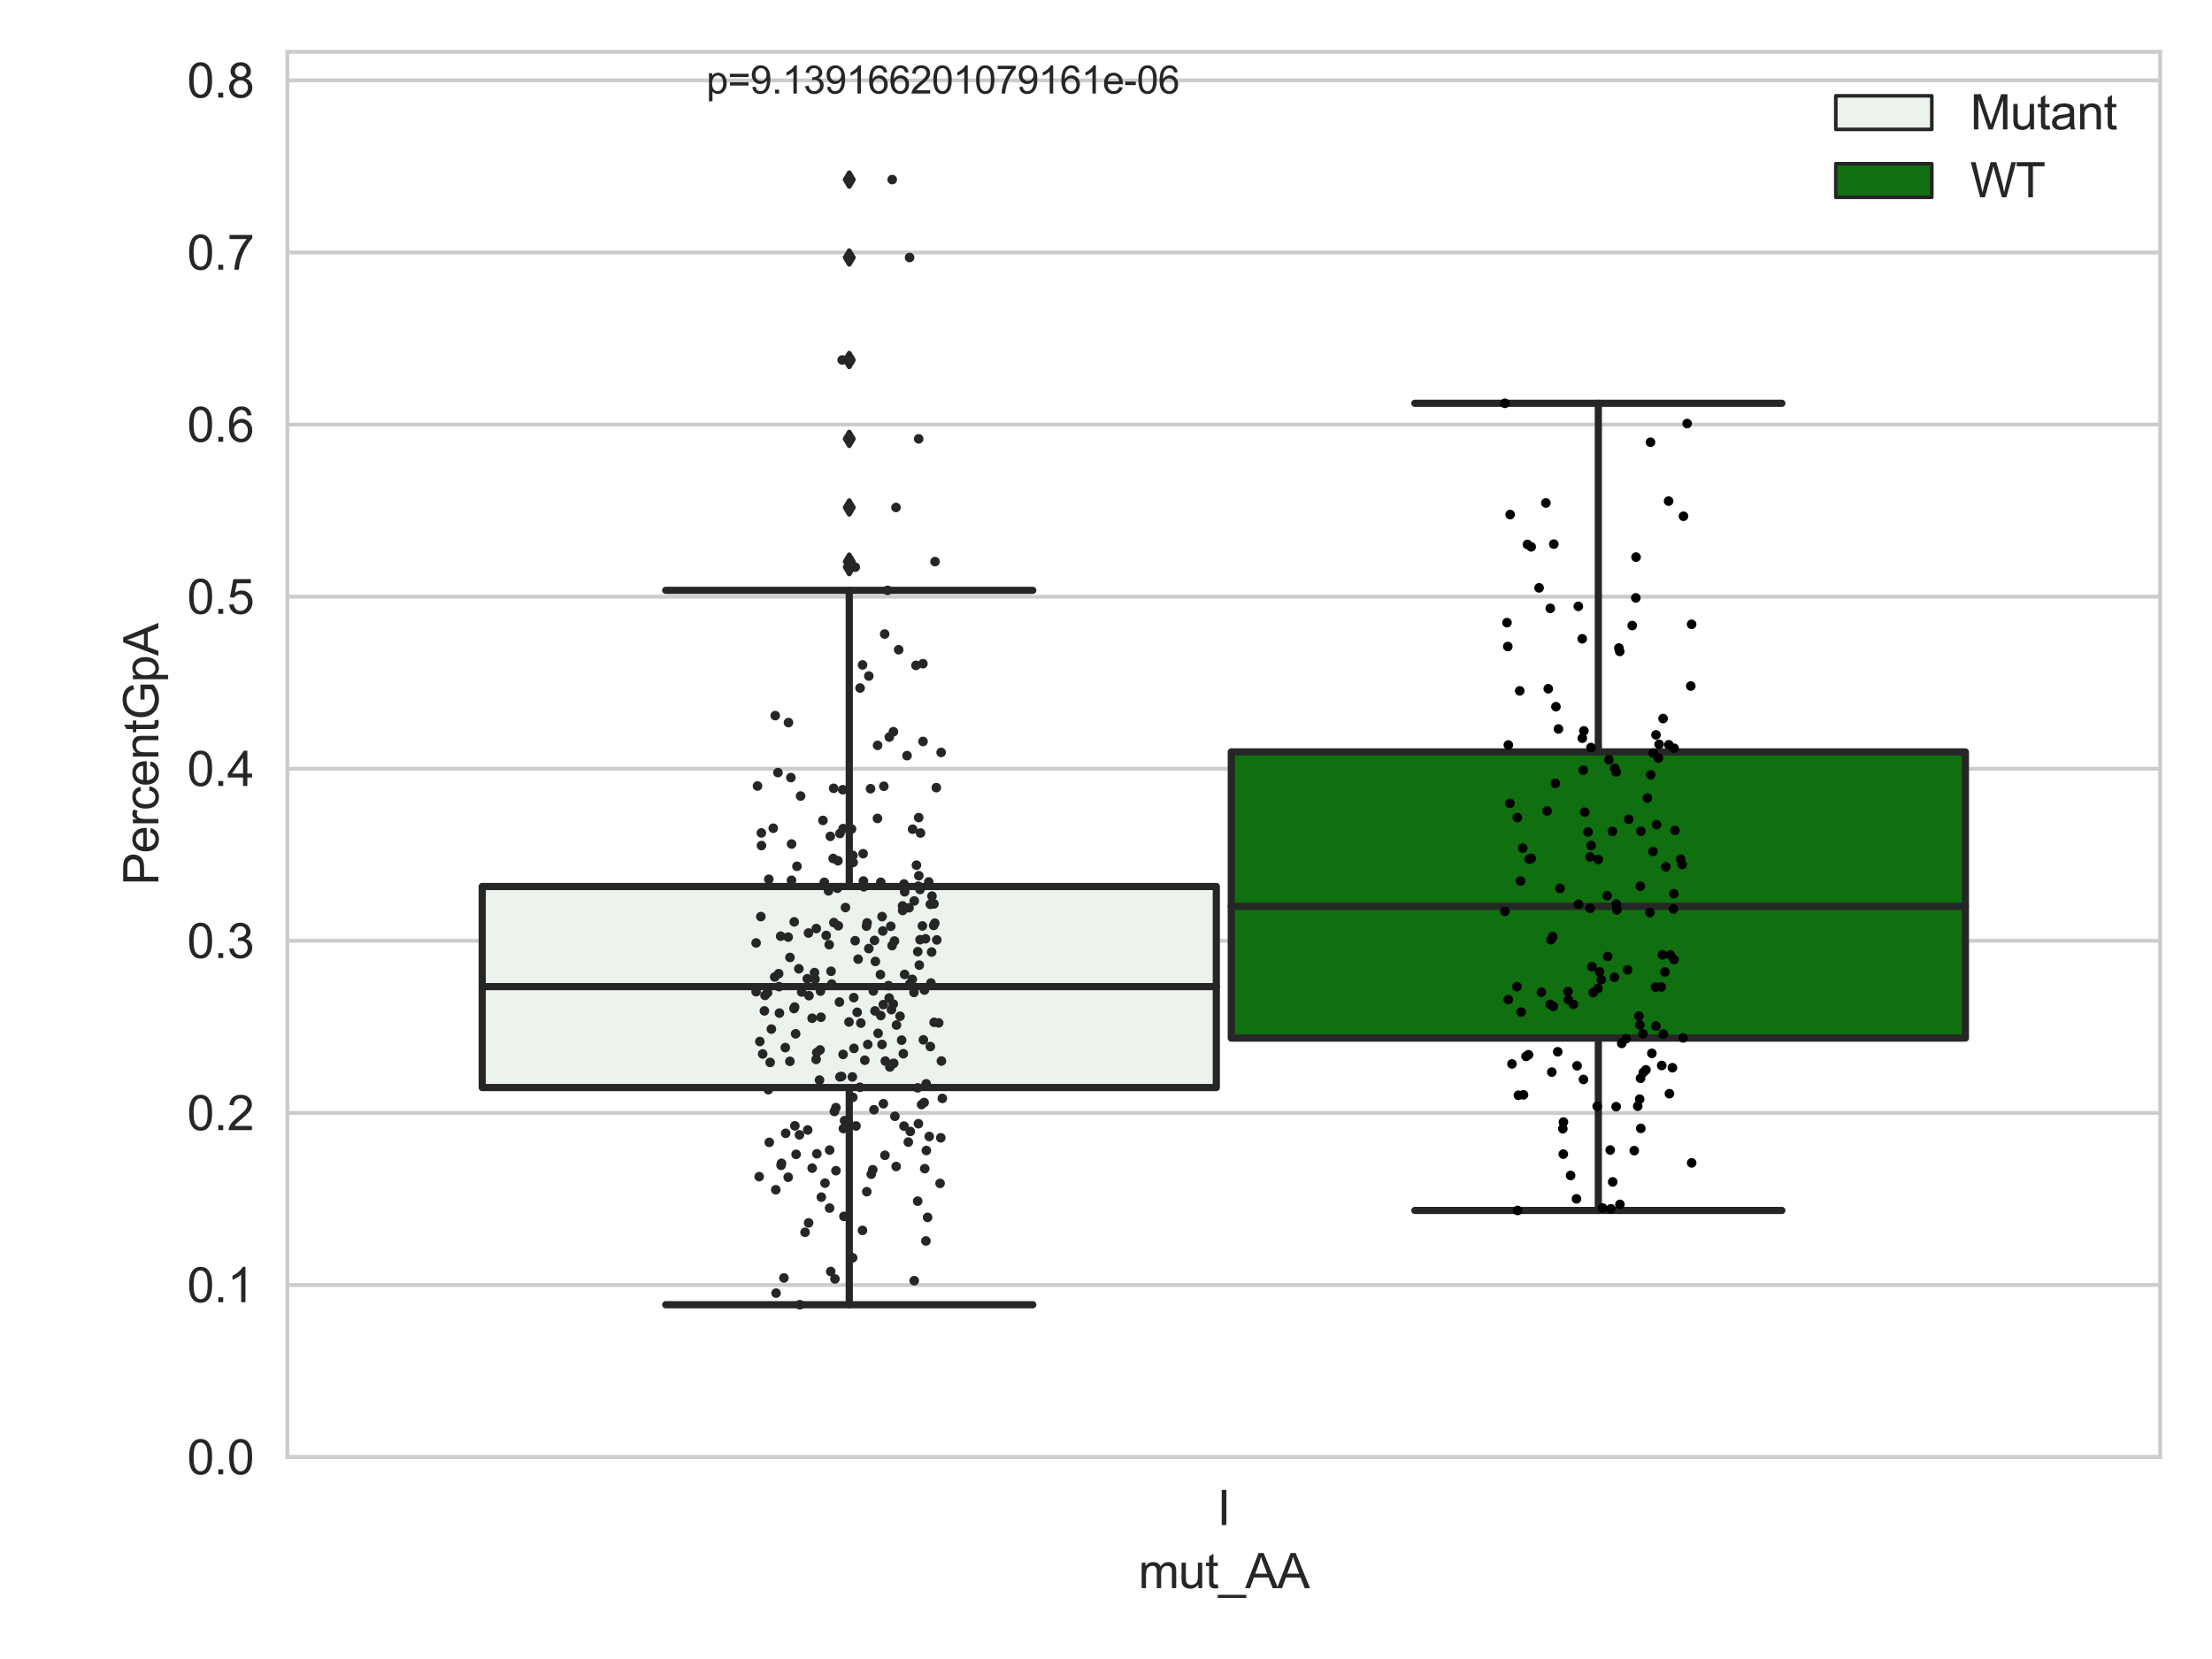<?xml version="1.0" encoding="utf-8" standalone="no"?>
<!DOCTYPE svg PUBLIC "-//W3C//DTD SVG 1.1//EN"
  "http://www.w3.org/Graphics/SVG/1.1/DTD/svg11.dtd">
<svg xmlns:xlink="http://www.w3.org/1999/xlink" width="460.8pt" height="345.6pt" viewBox="0 0 460.8 345.6" xmlns="http://www.w3.org/2000/svg" version="1.1">
 <defs>
  <style type="text/css">*{stroke-linejoin: round; stroke-linecap: butt}</style>
 </defs>
 <g id="figure_1">
  <g id="patch_1">
   <path d="M 0 345.6 
L 460.8 345.6 
L 460.8 0 
L 0 0 
z
" style="fill: #ffffff"/>
  </g>
  <g id="axes_1">
   <g id="patch_2">
    <path d="M 59.881 303.539 
L 450 303.539 
L 450 10.8 
L 59.881 10.8 
z
" style="fill: #ffffff"/>
   </g>
   <g id="matplotlib.axis_1">
    <g id="xtick_1">
     <g id="text_1">
      <!-- I -->
      <g style="fill: #262626" transform="translate(253.552 317.697)scale(0.1 -0.1)">
       <defs>
        <path id="ArialMT-49" d="M 597 0 
L 597 4581 
L 1203 4581 
L 1203 0 
L 597 0 
z
" transform="scale(0.016)"/>
       </defs>
       <use xlink:href="#ArialMT-49"/>
      </g>
     </g>
    </g>
    <g id="text_2">
     <!-- mut_AA -->
     <g style="fill: #262626" transform="translate(237.155 330.842)scale(0.1 -0.1)">
      <defs>
       <path id="ArialMT-6d" d="M 422 0 
L 422 3319 
L 925 3319 
L 925 2853 
Q 1081 3097 1340 3245 
Q 1600 3394 1931 3394 
Q 2300 3394 2536 3241 
Q 2772 3088 2869 2813 
Q 3263 3394 3894 3394 
Q 4388 3394 4653 3120 
Q 4919 2847 4919 2278 
L 4919 0 
L 4359 0 
L 4359 2091 
Q 4359 2428 4304 2576 
Q 4250 2725 4106 2815 
Q 3963 2906 3769 2906 
Q 3419 2906 3187 2673 
Q 2956 2441 2956 1928 
L 2956 0 
L 2394 0 
L 2394 2156 
Q 2394 2531 2256 2718 
Q 2119 2906 1806 2906 
Q 1569 2906 1367 2781 
Q 1166 2656 1075 2415 
Q 984 2175 984 1722 
L 984 0 
L 422 0 
z
" transform="scale(0.016)"/>
       <path id="ArialMT-75" d="M 2597 0 
L 2597 488 
Q 2209 -75 1544 -75 
Q 1250 -75 995 37 
Q 741 150 617 320 
Q 494 491 444 738 
Q 409 903 409 1263 
L 409 3319 
L 972 3319 
L 972 1478 
Q 972 1038 1006 884 
Q 1059 663 1231 536 
Q 1403 409 1656 409 
Q 1909 409 2131 539 
Q 2353 669 2445 892 
Q 2538 1116 2538 1541 
L 2538 3319 
L 3100 3319 
L 3100 0 
L 2597 0 
z
" transform="scale(0.016)"/>
       <path id="ArialMT-74" d="M 1650 503 
L 1731 6 
Q 1494 -44 1306 -44 
Q 1000 -44 831 53 
Q 663 150 594 308 
Q 525 466 525 972 
L 525 2881 
L 113 2881 
L 113 3319 
L 525 3319 
L 525 4141 
L 1084 4478 
L 1084 3319 
L 1650 3319 
L 1650 2881 
L 1084 2881 
L 1084 941 
Q 1084 700 1114 631 
Q 1144 563 1211 522 
Q 1278 481 1403 481 
Q 1497 481 1650 503 
z
" transform="scale(0.016)"/>
       <path id="ArialMT-5f" d="M -97 -1272 
L -97 -866 
L 3631 -866 
L 3631 -1272 
L -97 -1272 
z
" transform="scale(0.016)"/>
       <path id="ArialMT-41" d="M -9 0 
L 1750 4581 
L 2403 4581 
L 4278 0 
L 3588 0 
L 3053 1388 
L 1138 1388 
L 634 0 
L -9 0 
z
M 1313 1881 
L 2866 1881 
L 2388 3150 
Q 2169 3728 2063 4100 
Q 1975 3659 1816 3225 
L 1313 1881 
z
" transform="scale(0.016)"/>
      </defs>
      <use xlink:href="#ArialMT-6d"/>
      <use xlink:href="#ArialMT-75" x="83.301"/>
      <use xlink:href="#ArialMT-74" x="138.916"/>
      <use xlink:href="#ArialMT-5f" x="166.699"/>
      <use xlink:href="#ArialMT-41" x="222.314"/>
      <use xlink:href="#ArialMT-41" x="289.014"/>
     </g>
    </g>
   </g>
   <g id="matplotlib.axis_2">
    <g id="ytick_1">
     <g id="line2d_1">
      <path d="M 59.881 303.539 
L 450 303.539 
" clip-path="url(#p517036d630)" style="fill: none; stroke: #cccccc; stroke-width: 0.8; stroke-linecap: round"/>
     </g>
     <g id="text_3">
      <!-- 0.0 -->
      <g style="fill: #262626" transform="translate(38.981 307.118)scale(0.1 -0.1)">
       <defs>
        <path id="ArialMT-30" d="M 266 2259 
Q 266 3072 433 3567 
Q 600 4063 929 4331 
Q 1259 4600 1759 4600 
Q 2128 4600 2406 4451 
Q 2684 4303 2865 4023 
Q 3047 3744 3150 3342 
Q 3253 2941 3253 2259 
Q 3253 1453 3087 958 
Q 2922 463 2592 192 
Q 2263 -78 1759 -78 
Q 1097 -78 719 397 
Q 266 969 266 2259 
z
M 844 2259 
Q 844 1131 1108 757 
Q 1372 384 1759 384 
Q 2147 384 2411 759 
Q 2675 1134 2675 2259 
Q 2675 3391 2411 3762 
Q 2147 4134 1753 4134 
Q 1366 4134 1134 3806 
Q 844 3388 844 2259 
z
" transform="scale(0.016)"/>
        <path id="ArialMT-2e" d="M 581 0 
L 581 641 
L 1222 641 
L 1222 0 
L 581 0 
z
" transform="scale(0.016)"/>
       </defs>
       <use xlink:href="#ArialMT-30"/>
       <use xlink:href="#ArialMT-2e" x="55.615"/>
       <use xlink:href="#ArialMT-30" x="83.398"/>
      </g>
     </g>
    </g>
    <g id="ytick_2">
     <g id="line2d_2">
      <path d="M 59.881 267.69 
L 450 267.69 
" clip-path="url(#p517036d630)" style="fill: none; stroke: #cccccc; stroke-width: 0.8; stroke-linecap: round"/>
     </g>
     <g id="text_4">
      <!-- 0.1 -->
      <g style="fill: #262626" transform="translate(38.981 271.269)scale(0.1 -0.1)">
       <defs>
        <path id="ArialMT-31" d="M 2384 0 
L 1822 0 
L 1822 3584 
Q 1619 3391 1289 3197 
Q 959 3003 697 2906 
L 697 3450 
Q 1169 3672 1522 3987 
Q 1875 4303 2022 4600 
L 2384 4600 
L 2384 0 
z
" transform="scale(0.016)"/>
       </defs>
       <use xlink:href="#ArialMT-30"/>
       <use xlink:href="#ArialMT-2e" x="55.615"/>
       <use xlink:href="#ArialMT-31" x="83.398"/>
      </g>
     </g>
    </g>
    <g id="ytick_3">
     <g id="line2d_3">
      <path d="M 59.881 231.841 
L 450 231.841 
" clip-path="url(#p517036d630)" style="fill: none; stroke: #cccccc; stroke-width: 0.8; stroke-linecap: round"/>
     </g>
     <g id="text_5">
      <!-- 0.2 -->
      <g style="fill: #262626" transform="translate(38.981 235.42)scale(0.1 -0.1)">
       <defs>
        <path id="ArialMT-32" d="M 3222 541 
L 3222 0 
L 194 0 
Q 188 203 259 391 
Q 375 700 629 1000 
Q 884 1300 1366 1694 
Q 2113 2306 2375 2664 
Q 2638 3022 2638 3341 
Q 2638 3675 2398 3904 
Q 2159 4134 1775 4134 
Q 1369 4134 1125 3890 
Q 881 3647 878 3216 
L 300 3275 
Q 359 3922 746 4261 
Q 1134 4600 1788 4600 
Q 2447 4600 2831 4234 
Q 3216 3869 3216 3328 
Q 3216 3053 3103 2787 
Q 2991 2522 2730 2228 
Q 2469 1934 1863 1422 
Q 1356 997 1212 845 
Q 1069 694 975 541 
L 3222 541 
z
" transform="scale(0.016)"/>
       </defs>
       <use xlink:href="#ArialMT-30"/>
       <use xlink:href="#ArialMT-2e" x="55.615"/>
       <use xlink:href="#ArialMT-32" x="83.398"/>
      </g>
     </g>
    </g>
    <g id="ytick_4">
     <g id="line2d_4">
      <path d="M 59.881 195.992 
L 450 195.992 
" clip-path="url(#p517036d630)" style="fill: none; stroke: #cccccc; stroke-width: 0.8; stroke-linecap: round"/>
     </g>
     <g id="text_6">
      <!-- 0.3 -->
      <g style="fill: #262626" transform="translate(38.981 199.571)scale(0.1 -0.1)">
       <defs>
        <path id="ArialMT-33" d="M 269 1209 
L 831 1284 
Q 928 806 1161 595 
Q 1394 384 1728 384 
Q 2125 384 2398 659 
Q 2672 934 2672 1341 
Q 2672 1728 2419 1979 
Q 2166 2231 1775 2231 
Q 1616 2231 1378 2169 
L 1441 2663 
Q 1497 2656 1531 2656 
Q 1891 2656 2178 2843 
Q 2466 3031 2466 3422 
Q 2466 3731 2256 3934 
Q 2047 4138 1716 4138 
Q 1388 4138 1169 3931 
Q 950 3725 888 3313 
L 325 3413 
Q 428 3978 793 4289 
Q 1159 4600 1703 4600 
Q 2078 4600 2393 4439 
Q 2709 4278 2876 4000 
Q 3044 3722 3044 3409 
Q 3044 3113 2884 2869 
Q 2725 2625 2413 2481 
Q 2819 2388 3044 2092 
Q 3269 1797 3269 1353 
Q 3269 753 2831 336 
Q 2394 -81 1725 -81 
Q 1122 -81 723 278 
Q 325 638 269 1209 
z
" transform="scale(0.016)"/>
       </defs>
       <use xlink:href="#ArialMT-30"/>
       <use xlink:href="#ArialMT-2e" x="55.615"/>
       <use xlink:href="#ArialMT-33" x="83.398"/>
      </g>
     </g>
    </g>
    <g id="ytick_5">
     <g id="line2d_5">
      <path d="M 59.881 160.144 
L 450 160.144 
" clip-path="url(#p517036d630)" style="fill: none; stroke: #cccccc; stroke-width: 0.8; stroke-linecap: round"/>
     </g>
     <g id="text_7">
      <!-- 0.4 -->
      <g style="fill: #262626" transform="translate(38.981 163.723)scale(0.1 -0.1)">
       <defs>
        <path id="ArialMT-34" d="M 2069 0 
L 2069 1097 
L 81 1097 
L 81 1613 
L 2172 4581 
L 2631 4581 
L 2631 1613 
L 3250 1613 
L 3250 1097 
L 2631 1097 
L 2631 0 
L 2069 0 
z
M 2069 1613 
L 2069 3678 
L 634 1613 
L 2069 1613 
z
" transform="scale(0.016)"/>
       </defs>
       <use xlink:href="#ArialMT-30"/>
       <use xlink:href="#ArialMT-2e" x="55.615"/>
       <use xlink:href="#ArialMT-34" x="83.398"/>
      </g>
     </g>
    </g>
    <g id="ytick_6">
     <g id="line2d_6">
      <path d="M 59.881 124.295 
L 450 124.295 
" clip-path="url(#p517036d630)" style="fill: none; stroke: #cccccc; stroke-width: 0.8; stroke-linecap: round"/>
     </g>
     <g id="text_8">
      <!-- 0.5 -->
      <g style="fill: #262626" transform="translate(38.981 127.874)scale(0.1 -0.1)">
       <defs>
        <path id="ArialMT-35" d="M 266 1200 
L 856 1250 
Q 922 819 1161 601 
Q 1400 384 1738 384 
Q 2144 384 2425 690 
Q 2706 997 2706 1503 
Q 2706 1984 2436 2262 
Q 2166 2541 1728 2541 
Q 1456 2541 1237 2417 
Q 1019 2294 894 2097 
L 366 2166 
L 809 4519 
L 3088 4519 
L 3088 3981 
L 1259 3981 
L 1013 2750 
Q 1425 3038 1878 3038 
Q 2478 3038 2890 2622 
Q 3303 2206 3303 1553 
Q 3303 931 2941 478 
Q 2500 -78 1738 -78 
Q 1113 -78 717 272 
Q 322 622 266 1200 
z
" transform="scale(0.016)"/>
       </defs>
       <use xlink:href="#ArialMT-30"/>
       <use xlink:href="#ArialMT-2e" x="55.615"/>
       <use xlink:href="#ArialMT-35" x="83.398"/>
      </g>
     </g>
    </g>
    <g id="ytick_7">
     <g id="line2d_7">
      <path d="M 59.881 88.446 
L 450 88.446 
" clip-path="url(#p517036d630)" style="fill: none; stroke: #cccccc; stroke-width: 0.8; stroke-linecap: round"/>
     </g>
     <g id="text_9">
      <!-- 0.6 -->
      <g style="fill: #262626" transform="translate(38.981 92.025)scale(0.1 -0.1)">
       <defs>
        <path id="ArialMT-36" d="M 3184 3459 
L 2625 3416 
Q 2550 3747 2413 3897 
Q 2184 4138 1850 4138 
Q 1581 4138 1378 3988 
Q 1113 3794 959 3422 
Q 806 3050 800 2363 
Q 1003 2672 1297 2822 
Q 1591 2972 1913 2972 
Q 2475 2972 2870 2558 
Q 3266 2144 3266 1488 
Q 3266 1056 3080 686 
Q 2894 316 2569 119 
Q 2244 -78 1831 -78 
Q 1128 -78 684 439 
Q 241 956 241 2144 
Q 241 3472 731 4075 
Q 1159 4600 1884 4600 
Q 2425 4600 2770 4297 
Q 3116 3994 3184 3459 
z
M 888 1484 
Q 888 1194 1011 928 
Q 1134 663 1356 523 
Q 1578 384 1822 384 
Q 2178 384 2434 671 
Q 2691 959 2691 1453 
Q 2691 1928 2437 2201 
Q 2184 2475 1800 2475 
Q 1419 2475 1153 2201 
Q 888 1928 888 1484 
z
" transform="scale(0.016)"/>
       </defs>
       <use xlink:href="#ArialMT-30"/>
       <use xlink:href="#ArialMT-2e" x="55.615"/>
       <use xlink:href="#ArialMT-36" x="83.398"/>
      </g>
     </g>
    </g>
    <g id="ytick_8">
     <g id="line2d_8">
      <path d="M 59.881 52.597 
L 450 52.597 
" clip-path="url(#p517036d630)" style="fill: none; stroke: #cccccc; stroke-width: 0.8; stroke-linecap: round"/>
     </g>
     <g id="text_10">
      <!-- 0.7 -->
      <g style="fill: #262626" transform="translate(38.981 56.176)scale(0.1 -0.1)">
       <defs>
        <path id="ArialMT-37" d="M 303 3981 
L 303 4522 
L 3269 4522 
L 3269 4084 
Q 2831 3619 2401 2847 
Q 1972 2075 1738 1259 
Q 1569 684 1522 0 
L 944 0 
Q 953 541 1156 1306 
Q 1359 2072 1739 2783 
Q 2119 3494 2547 3981 
L 303 3981 
z
" transform="scale(0.016)"/>
       </defs>
       <use xlink:href="#ArialMT-30"/>
       <use xlink:href="#ArialMT-2e" x="55.615"/>
       <use xlink:href="#ArialMT-37" x="83.398"/>
      </g>
     </g>
    </g>
    <g id="ytick_9">
     <g id="line2d_9">
      <path d="M 59.881 16.748 
L 450 16.748 
" clip-path="url(#p517036d630)" style="fill: none; stroke: #cccccc; stroke-width: 0.8; stroke-linecap: round"/>
     </g>
     <g id="text_11">
      <!-- 0.8 -->
      <g style="fill: #262626" transform="translate(38.981 20.327)scale(0.1 -0.1)">
       <defs>
        <path id="ArialMT-38" d="M 1131 2484 
Q 781 2613 612 2850 
Q 444 3088 444 3419 
Q 444 3919 803 4259 
Q 1163 4600 1759 4600 
Q 2359 4600 2725 4251 
Q 3091 3903 3091 3403 
Q 3091 3084 2923 2848 
Q 2756 2613 2416 2484 
Q 2838 2347 3058 2040 
Q 3278 1734 3278 1309 
Q 3278 722 2862 322 
Q 2447 -78 1769 -78 
Q 1091 -78 675 323 
Q 259 725 259 1325 
Q 259 1772 486 2073 
Q 713 2375 1131 2484 
z
M 1019 3438 
Q 1019 3113 1228 2906 
Q 1438 2700 1772 2700 
Q 2097 2700 2305 2904 
Q 2513 3109 2513 3406 
Q 2513 3716 2298 3927 
Q 2084 4138 1766 4138 
Q 1444 4138 1231 3931 
Q 1019 3725 1019 3438 
z
M 838 1322 
Q 838 1081 952 856 
Q 1066 631 1291 507 
Q 1516 384 1775 384 
Q 2178 384 2440 643 
Q 2703 903 2703 1303 
Q 2703 1709 2433 1975 
Q 2163 2241 1756 2241 
Q 1359 2241 1098 1978 
Q 838 1716 838 1322 
z
" transform="scale(0.016)"/>
       </defs>
       <use xlink:href="#ArialMT-30"/>
       <use xlink:href="#ArialMT-2e" x="55.615"/>
       <use xlink:href="#ArialMT-38" x="83.398"/>
      </g>
     </g>
    </g>
    <g id="text_12">
     <!-- PercentGpA -->
     <g style="fill: #262626" transform="translate(32.994 184.405)rotate(-90)scale(0.1 -0.1)">
      <defs>
       <path id="ArialMT-50" d="M 494 0 
L 494 4581 
L 2222 4581 
Q 2678 4581 2919 4538 
Q 3256 4481 3484 4323 
Q 3713 4166 3852 3881 
Q 3991 3597 3991 3256 
Q 3991 2672 3619 2267 
Q 3247 1863 2275 1863 
L 1100 1863 
L 1100 0 
L 494 0 
z
M 1100 2403 
L 2284 2403 
Q 2872 2403 3119 2622 
Q 3366 2841 3366 3238 
Q 3366 3525 3220 3729 
Q 3075 3934 2838 4000 
Q 2684 4041 2272 4041 
L 1100 4041 
L 1100 2403 
z
" transform="scale(0.016)"/>
       <path id="ArialMT-65" d="M 2694 1069 
L 3275 997 
Q 3138 488 2766 206 
Q 2394 -75 1816 -75 
Q 1088 -75 661 373 
Q 234 822 234 1631 
Q 234 2469 665 2931 
Q 1097 3394 1784 3394 
Q 2450 3394 2872 2941 
Q 3294 2488 3294 1666 
Q 3294 1616 3291 1516 
L 816 1516 
Q 847 969 1125 678 
Q 1403 388 1819 388 
Q 2128 388 2347 550 
Q 2566 713 2694 1069 
z
M 847 1978 
L 2700 1978 
Q 2663 2397 2488 2606 
Q 2219 2931 1791 2931 
Q 1403 2931 1139 2672 
Q 875 2413 847 1978 
z
" transform="scale(0.016)"/>
       <path id="ArialMT-72" d="M 416 0 
L 416 3319 
L 922 3319 
L 922 2816 
Q 1116 3169 1280 3281 
Q 1444 3394 1641 3394 
Q 1925 3394 2219 3213 
L 2025 2691 
Q 1819 2813 1613 2813 
Q 1428 2813 1281 2702 
Q 1134 2591 1072 2394 
Q 978 2094 978 1738 
L 978 0 
L 416 0 
z
" transform="scale(0.016)"/>
       <path id="ArialMT-63" d="M 2588 1216 
L 3141 1144 
Q 3050 572 2676 248 
Q 2303 -75 1759 -75 
Q 1078 -75 664 370 
Q 250 816 250 1647 
Q 250 2184 428 2587 
Q 606 2991 970 3192 
Q 1334 3394 1763 3394 
Q 2303 3394 2647 3120 
Q 2991 2847 3088 2344 
L 2541 2259 
Q 2463 2594 2264 2762 
Q 2066 2931 1784 2931 
Q 1359 2931 1093 2626 
Q 828 2322 828 1663 
Q 828 994 1084 691 
Q 1341 388 1753 388 
Q 2084 388 2306 591 
Q 2528 794 2588 1216 
z
" transform="scale(0.016)"/>
       <path id="ArialMT-6e" d="M 422 0 
L 422 3319 
L 928 3319 
L 928 2847 
Q 1294 3394 1984 3394 
Q 2284 3394 2536 3286 
Q 2788 3178 2913 3003 
Q 3038 2828 3088 2588 
Q 3119 2431 3119 2041 
L 3119 0 
L 2556 0 
L 2556 2019 
Q 2556 2363 2490 2533 
Q 2425 2703 2258 2804 
Q 2091 2906 1866 2906 
Q 1506 2906 1245 2678 
Q 984 2450 984 1813 
L 984 0 
L 422 0 
z
" transform="scale(0.016)"/>
       <path id="ArialMT-47" d="M 2638 1797 
L 2638 2334 
L 4578 2338 
L 4578 638 
Q 4131 281 3656 101 
Q 3181 -78 2681 -78 
Q 2006 -78 1454 211 
Q 903 500 622 1047 
Q 341 1594 341 2269 
Q 341 2938 620 3517 
Q 900 4097 1425 4378 
Q 1950 4659 2634 4659 
Q 3131 4659 3532 4498 
Q 3934 4338 4162 4050 
Q 4391 3763 4509 3300 
L 3963 3150 
Q 3859 3500 3706 3700 
Q 3553 3900 3268 4020 
Q 2984 4141 2638 4141 
Q 2222 4141 1919 4014 
Q 1616 3888 1430 3681 
Q 1244 3475 1141 3228 
Q 966 2803 966 2306 
Q 966 1694 1177 1281 
Q 1388 869 1791 669 
Q 2194 469 2647 469 
Q 3041 469 3416 620 
Q 3791 772 3984 944 
L 3984 1797 
L 2638 1797 
z
" transform="scale(0.016)"/>
       <path id="ArialMT-70" d="M 422 -1272 
L 422 3319 
L 934 3319 
L 934 2888 
Q 1116 3141 1344 3267 
Q 1572 3394 1897 3394 
Q 2322 3394 2647 3175 
Q 2972 2956 3137 2557 
Q 3303 2159 3303 1684 
Q 3303 1175 3120 767 
Q 2938 359 2589 142 
Q 2241 -75 1856 -75 
Q 1575 -75 1351 44 
Q 1128 163 984 344 
L 984 -1272 
L 422 -1272 
z
M 931 1641 
Q 931 1000 1190 694 
Q 1450 388 1819 388 
Q 2194 388 2461 705 
Q 2728 1022 2728 1688 
Q 2728 2322 2467 2637 
Q 2206 2953 1844 2953 
Q 1484 2953 1207 2617 
Q 931 2281 931 1641 
z
" transform="scale(0.016)"/>
      </defs>
      <use xlink:href="#ArialMT-50"/>
      <use xlink:href="#ArialMT-65" x="66.699"/>
      <use xlink:href="#ArialMT-72" x="122.314"/>
      <use xlink:href="#ArialMT-63" x="155.615"/>
      <use xlink:href="#ArialMT-65" x="205.615"/>
      <use xlink:href="#ArialMT-6e" x="261.23"/>
      <use xlink:href="#ArialMT-74" x="316.846"/>
      <use xlink:href="#ArialMT-47" x="344.629"/>
      <use xlink:href="#ArialMT-70" x="422.412"/>
      <use xlink:href="#ArialMT-41" x="478.027"/>
     </g>
    </g>
   </g>
   <g id="patch_3">
    <path d="M 100.454 226.559 
L 253.38 226.559 
L 253.38 184.671 
L 100.454 184.671 
L 100.454 226.559 
z
" clip-path="url(#p517036d630)" style="fill: #ecf2ec; stroke: #262626; stroke-width: 1.5; stroke-linejoin: miter"/>
   </g>
   <g id="patch_4">
    <path d="M 256.501 216.252 
L 409.428 216.252 
L 409.428 156.632 
L 256.501 156.632 
L 256.501 216.252 
z
" clip-path="url(#p517036d630)" style="fill: #107010; stroke: #262626; stroke-width: 1.5; stroke-linejoin: miter"/>
   </g>
   <g id="patch_5">
    <path d="M 254.941 303.539 
L 254.941 303.539 
L 254.941 303.539 
L 254.941 303.539 
z
" clip-path="url(#p517036d630)" style="fill: #ecf2ec; stroke: #262626; stroke-width: 0.75; stroke-linejoin: miter"/>
   </g>
   <g id="patch_6">
    <path d="M 254.941 303.539 
L 254.941 303.539 
L 254.941 303.539 
L 254.941 303.539 
z
" clip-path="url(#p517036d630)" style="fill: #107010; stroke: #262626; stroke-width: 0.75; stroke-linejoin: miter"/>
   </g>
   <g id="PathCollection_1"/>
   <g id="PathCollection_2"/>
   <g id="line2d_10">
    <path d="M 176.917 226.559 
L 176.917 271.797 
" clip-path="url(#p517036d630)" style="fill: none; stroke: #262626; stroke-width: 1.5; stroke-linecap: round"/>
   </g>
   <g id="line2d_11">
    <path d="M 176.917 184.671 
L 176.917 122.979 
" clip-path="url(#p517036d630)" style="fill: none; stroke: #262626; stroke-width: 1.5; stroke-linecap: round"/>
   </g>
   <g id="line2d_12">
    <path d="M 138.685 271.797 
L 215.149 271.797 
" clip-path="url(#p517036d630)" style="fill: none; stroke: #262626; stroke-width: 1.5; stroke-linecap: round"/>
   </g>
   <g id="line2d_13">
    <path d="M 138.685 122.979 
L 215.149 122.979 
" clip-path="url(#p517036d630)" style="fill: none; stroke: #262626; stroke-width: 1.5; stroke-linecap: round"/>
   </g>
   <g id="line2d_14">
    <defs>
     <path id="m59912105a2" d="M -0 1.414 
L 0.849 0 
L 0 -1.414 
L -0.849 -0 
z
" style="stroke: #262626; stroke-linejoin: miter"/>
    </defs>
    <g clip-path="url(#p517036d630)">
     <use xlink:href="#m59912105a2" x="176.917" y="105.713" style="fill: #262626; stroke: #262626; stroke-linejoin: miter"/>
     <use xlink:href="#m59912105a2" x="176.917" y="91.423" style="fill: #262626; stroke: #262626; stroke-linejoin: miter"/>
     <use xlink:href="#m59912105a2" x="176.917" y="53.641" style="fill: #262626; stroke: #262626; stroke-linejoin: miter"/>
     <use xlink:href="#m59912105a2" x="176.917" y="37.413" style="fill: #262626; stroke: #262626; stroke-linejoin: miter"/>
     <use xlink:href="#m59912105a2" x="176.917" y="74.993" style="fill: #262626; stroke: #262626; stroke-linejoin: miter"/>
     <use xlink:href="#m59912105a2" x="176.917" y="116.993" style="fill: #262626; stroke: #262626; stroke-linejoin: miter"/>
     <use xlink:href="#m59912105a2" x="176.917" y="118.144" style="fill: #262626; stroke: #262626; stroke-linejoin: miter"/>
    </g>
   </g>
   <g id="line2d_15">
    <path d="M 332.964 216.252 
L 332.964 252.16 
" clip-path="url(#p517036d630)" style="fill: none; stroke: #262626; stroke-width: 1.5; stroke-linecap: round"/>
   </g>
   <g id="line2d_16">
    <path d="M 332.964 156.632 
L 332.964 84.018 
" clip-path="url(#p517036d630)" style="fill: none; stroke: #262626; stroke-width: 1.5; stroke-linecap: round"/>
   </g>
   <g id="line2d_17">
    <path d="M 294.733 252.16 
L 371.196 252.16 
" clip-path="url(#p517036d630)" style="fill: none; stroke: #262626; stroke-width: 1.5; stroke-linecap: round"/>
   </g>
   <g id="line2d_18">
    <path d="M 294.733 84.018 
L 371.196 84.018 
" clip-path="url(#p517036d630)" style="fill: none; stroke: #262626; stroke-width: 1.5; stroke-linecap: round"/>
   </g>
   <g id="line2d_19"/>
   <g id="line2d_20">
    <path d="M 100.454 205.534 
L 253.38 205.534 
" clip-path="url(#p517036d630)" style="fill: none; stroke: #262626; stroke-width: 1.5; stroke-linecap: round"/>
   </g>
   <g id="line2d_21">
    <path d="M 256.501 188.8 
L 409.428 188.8 
" clip-path="url(#p517036d630)" style="fill: none; stroke: #262626; stroke-width: 1.5; stroke-linecap: round"/>
   </g>
   <g id="patch_7">
    <path d="M 59.881 303.539 
L 59.881 10.8 
" style="fill: none; stroke: #cccccc; stroke-width: 0.8; stroke-linejoin: miter; stroke-linecap: square"/>
   </g>
   <g id="patch_8">
    <path d="M 450 303.539 
L 450 10.8 
" style="fill: none; stroke: #cccccc; stroke-width: 0.8; stroke-linejoin: miter; stroke-linecap: square"/>
   </g>
   <g id="patch_9">
    <path d="M 59.881 303.539 
L 450 303.539 
" style="fill: none; stroke: #cccccc; stroke-width: 0.8; stroke-linejoin: miter; stroke-linecap: square"/>
   </g>
   <g id="patch_10">
    <path d="M 59.881 10.8 
L 450 10.8 
" style="fill: none; stroke: #cccccc; stroke-width: 0.8; stroke-linejoin: miter; stroke-linecap: square"/>
   </g>
   <g id="PathCollection_3">
    <defs>
     <path id="C0_0_b4f91c176f" d="M 0 1 
C 0.265 1 0.52 0.895 0.707 0.707 
C 0.895 0.52 1 0.265 1 -0 
C 1 -0.265 0.895 -0.52 0.707 -0.707 
C 0.52 -0.895 0.265 -1 0 -1 
C -0.265 -1 -0.52 -0.895 -0.707 -0.707 
C -0.895 -0.52 -1 -0.265 -1 0 
C -1 0.265 -0.895 0.52 -0.707 0.707 
C -0.52 0.895 -0.265 1 0 1 
z
"/>
    </defs>
    <g clip-path="url(#p517036d630)">
     <use xlink:href="#C0_0_b4f91c176f" x="163.668" y="236.09" style="fill: #262626"/>
    </g>
    <g clip-path="url(#p517036d630)">
     <use xlink:href="#C0_0_b4f91c176f" x="158.283" y="216.962" style="fill: #262626"/>
    </g>
    <g clip-path="url(#p517036d630)">
     <use xlink:href="#C0_0_b4f91c176f" x="165.589" y="234.534" style="fill: #262626"/>
    </g>
    <g clip-path="url(#p517036d630)">
     <use xlink:href="#C0_0_b4f91c176f" x="168.17" y="203.891" style="fill: #262626"/>
    </g>
    <g clip-path="url(#p517036d630)">
     <use xlink:href="#C0_0_b4f91c176f" x="165.409" y="210.102" style="fill: #262626"/>
    </g>
    <g clip-path="url(#p517036d630)">
     <use xlink:href="#C0_0_b4f91c176f" x="164.19" y="195.219" style="fill: #262626"/>
    </g>
    <g clip-path="url(#p517036d630)">
     <use xlink:href="#C0_0_b4f91c176f" x="175.805" y="253.398" style="fill: #262626"/>
    </g>
    <g clip-path="url(#p517036d630)">
     <use xlink:href="#C0_0_b4f91c176f" x="175.633" y="219.652" style="fill: #262626"/>
    </g>
    <g clip-path="url(#p517036d630)">
     <use xlink:href="#C0_0_b4f91c176f" x="158.497" y="190.943" style="fill: #262626"/>
    </g>
    <g clip-path="url(#p517036d630)">
     <use xlink:href="#C0_0_b4f91c176f" x="194.077" y="198.326" style="fill: #262626"/>
    </g>
    <g clip-path="url(#p517036d630)">
     <use xlink:href="#C0_0_b4f91c176f" x="187.497" y="211.702" style="fill: #262626"/>
    </g>
    <g clip-path="url(#p517036d630)">
     <use xlink:href="#C0_0_b4f91c176f" x="172.825" y="239.58" style="fill: #262626"/>
    </g>
    <g clip-path="url(#p517036d630)">
     <use xlink:href="#C0_0_b4f91c176f" x="188.446" y="202.994" style="fill: #262626"/>
    </g>
    <g clip-path="url(#p517036d630)">
     <use xlink:href="#C0_0_b4f91c176f" x="191.386" y="170.319" style="fill: #262626"/>
    </g>
    <g clip-path="url(#p517036d630)">
     <use xlink:href="#C0_0_b4f91c176f" x="180.16" y="220.866" style="fill: #262626"/>
    </g>
    <g clip-path="url(#p517036d630)">
     <use xlink:href="#C0_0_b4f91c176f" x="189.498" y="205.016" style="fill: #262626"/>
    </g>
    <g clip-path="url(#p517036d630)">
     <use xlink:href="#C0_0_b4f91c176f" x="168.255" y="235.396" style="fill: #262626"/>
    </g>
    <g clip-path="url(#p517036d630)">
     <use xlink:href="#C0_0_b4f91c176f" x="181.497" y="244.609" style="fill: #262626"/>
    </g>
    <g clip-path="url(#p517036d630)">
     <use xlink:href="#C0_0_b4f91c176f" x="195.554" y="213.089" style="fill: #262626"/>
    </g>
    <g clip-path="url(#p517036d630)">
     <use xlink:href="#C0_0_b4f91c176f" x="160.693" y="214.376" style="fill: #262626"/>
    </g>
    <g clip-path="url(#p517036d630)">
     <use xlink:href="#C0_0_b4f91c176f" x="177.393" y="172.699" style="fill: #262626"/>
    </g>
    <g clip-path="url(#p517036d630)">
     <use xlink:href="#C0_0_b4f91c176f" x="166.022" y="180.463" style="fill: #262626"/>
    </g>
    <g clip-path="url(#p517036d630)">
     <use xlink:href="#C0_0_b4f91c176f" x="194.15" y="186.679" style="fill: #262626"/>
    </g>
    <g clip-path="url(#p517036d630)">
     <use xlink:href="#C0_0_b4f91c176f" x="170.83" y="218.72" style="fill: #262626"/>
    </g>
    <g clip-path="url(#p517036d630)">
     <use xlink:href="#C0_0_b4f91c176f" x="190.809" y="138.612" style="fill: #262626"/>
    </g>
    <g clip-path="url(#p517036d630)">
     <use xlink:href="#C0_0_b4f91c176f" x="171.438" y="170.907" style="fill: #262626"/>
    </g>
    <g clip-path="url(#p517036d630)">
     <use xlink:href="#C0_0_b4f91c176f" x="191.408" y="182.427" style="fill: #262626"/>
    </g>
    <g clip-path="url(#p517036d630)">
     <use xlink:href="#C0_0_b4f91c176f" x="174.639" y="192.848" style="fill: #262626"/>
    </g>
    <g clip-path="url(#p517036d630)">
     <use xlink:href="#C0_0_b4f91c176f" x="168.527" y="207.413" style="fill: #262626"/>
    </g>
    <g clip-path="url(#p517036d630)">
     <use xlink:href="#C0_0_b4f91c176f" x="183.737" y="217.579" style="fill: #262626"/>
    </g>
    <g clip-path="url(#p517036d630)">
     <use xlink:href="#C0_0_b4f91c176f" x="180.991" y="140.832" style="fill: #262626"/>
    </g>
    <g clip-path="url(#p517036d630)">
     <use xlink:href="#C0_0_b4f91c176f" x="171.098" y="249.383" style="fill: #262626"/>
    </g>
    <g clip-path="url(#p517036d630)">
     <use xlink:href="#C0_0_b4f91c176f" x="157.513" y="206.587" style="fill: #262626"/>
    </g>
    <g clip-path="url(#p517036d630)">
     <use xlink:href="#C0_0_b4f91c176f" x="184.892" y="122.979" style="fill: #262626"/>
    </g>
    <g clip-path="url(#p517036d630)">
     <use xlink:href="#C0_0_b4f91c176f" x="179.171" y="143.329" style="fill: #262626"/>
    </g>
    <g clip-path="url(#p517036d630)">
     <use xlink:href="#C0_0_b4f91c176f" x="158.877" y="219.558" style="fill: #262626"/>
    </g>
    <g clip-path="url(#p517036d630)">
     <use xlink:href="#C0_0_b4f91c176f" x="178.144" y="195.965" style="fill: #262626"/>
    </g>
    <g clip-path="url(#p517036d630)">
     <use xlink:href="#C0_0_b4f91c176f" x="177.855" y="207.825" style="fill: #262626"/>
    </g>
    <g clip-path="url(#p517036d630)">
     <use xlink:href="#C0_0_b4f91c176f" x="191.325" y="234.09" style="fill: #262626"/>
    </g>
    <g clip-path="url(#p517036d630)">
     <use xlink:href="#C0_0_b4f91c176f" x="179.872" y="183.531" style="fill: #262626"/>
    </g>
    <g clip-path="url(#p517036d630)">
     <use xlink:href="#C0_0_b4f91c176f" x="173.819" y="231.538" style="fill: #262626"/>
    </g>
    <g clip-path="url(#p517036d630)">
     <use xlink:href="#C0_0_b4f91c176f" x="164.758" y="161.986" style="fill: #262626"/>
    </g>
    <g clip-path="url(#p517036d630)">
     <use xlink:href="#C0_0_b4f91c176f" x="192.153" y="192.89" style="fill: #262626"/>
    </g>
    <g clip-path="url(#p517036d630)">
     <use xlink:href="#C0_0_b4f91c176f" x="193.806" y="188.381" style="fill: #262626"/>
    </g>
    <g clip-path="url(#p517036d630)">
     <use xlink:href="#C0_0_b4f91c176f" x="183.75" y="190.945" style="fill: #262626"/>
    </g>
    <g clip-path="url(#p517036d630)">
     <use xlink:href="#C0_0_b4f91c176f" x="184.024" y="229.929" style="fill: #262626"/>
    </g>
    <g clip-path="url(#p517036d630)">
     <use xlink:href="#C0_0_b4f91c176f" x="196.112" y="221.029" style="fill: #262626"/>
    </g>
    <g clip-path="url(#p517036d630)">
     <use xlink:href="#C0_0_b4f91c176f" x="188.316" y="234.59" style="fill: #262626"/>
    </g>
    <g clip-path="url(#p517036d630)">
     <use xlink:href="#C0_0_b4f91c176f" x="186.655" y="105.713" style="fill: #262626"/>
    </g>
    <g clip-path="url(#p517036d630)">
     <use xlink:href="#C0_0_b4f91c176f" x="162.799" y="242.336" style="fill: #262626"/>
    </g>
    <g clip-path="url(#p517036d630)">
     <use xlink:href="#C0_0_b4f91c176f" x="195.983" y="237.024" style="fill: #262626"/>
    </g>
    <g clip-path="url(#p517036d630)">
     <use xlink:href="#C0_0_b4f91c176f" x="182.788" y="170.487" style="fill: #262626"/>
    </g>
    <g clip-path="url(#p517036d630)">
     <use xlink:href="#C0_0_b4f91c176f" x="179.135" y="226.499" style="fill: #262626"/>
    </g>
    <g clip-path="url(#p517036d630)">
     <use xlink:href="#C0_0_b4f91c176f" x="159.904" y="206.791" style="fill: #262626"/>
    </g>
    <g clip-path="url(#p517036d630)">
     <use xlink:href="#C0_0_b4f91c176f" x="177.683" y="178.209" style="fill: #262626"/>
    </g>
    <g clip-path="url(#p517036d630)">
     <use xlink:href="#C0_0_b4f91c176f" x="185.232" y="207.903" style="fill: #262626"/>
    </g>
    <g clip-path="url(#p517036d630)">
     <use xlink:href="#C0_0_b4f91c176f" x="172.973" y="174.223" style="fill: #262626"/>
    </g>
    <g clip-path="url(#p517036d630)">
     <use xlink:href="#C0_0_b4f91c176f" x="160.434" y="221.32" style="fill: #262626"/>
    </g>
    <g clip-path="url(#p517036d630)">
     <use xlink:href="#C0_0_b4f91c176f" x="192.638" y="243.452" style="fill: #262626"/>
    </g>
    <g clip-path="url(#p517036d630)">
     <use xlink:href="#C0_0_b4f91c176f" x="173.931" y="266.423" style="fill: #262626"/>
    </g>
    <g clip-path="url(#p517036d630)">
     <use xlink:href="#C0_0_b4f91c176f" x="185.838" y="196.989" style="fill: #262626"/>
    </g>
    <g clip-path="url(#p517036d630)">
     <use xlink:href="#C0_0_b4f91c176f" x="173.125" y="202.333" style="fill: #262626"/>
    </g>
    <g clip-path="url(#p517036d630)">
     <use xlink:href="#C0_0_b4f91c176f" x="172.821" y="251.667" style="fill: #262626"/>
    </g>
    <g clip-path="url(#p517036d630)">
     <use xlink:href="#C0_0_b4f91c176f" x="167.706" y="256.705" style="fill: #262626"/>
    </g>
    <g clip-path="url(#p517036d630)">
     <use xlink:href="#C0_0_b4f91c176f" x="190.447" y="266.787" style="fill: #262626"/>
    </g>
    <g clip-path="url(#p517036d630)">
     <use xlink:href="#C0_0_b4f91c176f" x="161.388" y="203.523" style="fill: #262626"/>
    </g>
    <g clip-path="url(#p517036d630)">
     <use xlink:href="#C0_0_b4f91c176f" x="161.497" y="149.075" style="fill: #262626"/>
    </g>
    <g clip-path="url(#p517036d630)">
     <use xlink:href="#C0_0_b4f91c176f" x="161.674" y="269.381" style="fill: #262626"/>
    </g>
    <g clip-path="url(#p517036d630)">
     <use xlink:href="#C0_0_b4f91c176f" x="191.168" y="250.221" style="fill: #262626"/>
    </g>
    <g clip-path="url(#p517036d630)">
     <use xlink:href="#C0_0_b4f91c176f" x="194.597" y="212.966" style="fill: #262626"/>
    </g>
    <g clip-path="url(#p517036d630)">
     <use xlink:href="#C0_0_b4f91c176f" x="186.085" y="209.154" style="fill: #262626"/>
    </g>
    <g clip-path="url(#p517036d630)">
     <use xlink:href="#C0_0_b4f91c176f" x="164.258" y="150.523" style="fill: #262626"/>
    </g>
    <g clip-path="url(#p517036d630)">
     <use xlink:href="#C0_0_b4f91c176f" x="191.666" y="195.762" style="fill: #262626"/>
    </g>
    <g clip-path="url(#p517036d630)">
     <use xlink:href="#C0_0_b4f91c176f" x="182.355" y="200.287" style="fill: #262626"/>
    </g>
    <g clip-path="url(#p517036d630)">
     <use xlink:href="#C0_0_b4f91c176f" x="192.281" y="154.459" style="fill: #262626"/>
    </g>
    <g clip-path="url(#p517036d630)">
     <use xlink:href="#C0_0_b4f91c176f" x="173.058" y="264.873" style="fill: #262626"/>
    </g>
    <g clip-path="url(#p517036d630)">
     <use xlink:href="#C0_0_b4f91c176f" x="171.865" y="246.467" style="fill: #262626"/>
    </g>
    <g clip-path="url(#p517036d630)">
     <use xlink:href="#C0_0_b4f91c176f" x="190.109" y="172.733" style="fill: #262626"/>
    </g>
    <g clip-path="url(#p517036d630)">
     <use xlink:href="#C0_0_b4f91c176f" x="185.568" y="192.961" style="fill: #262626"/>
    </g>
    <g clip-path="url(#p517036d630)">
     <use xlink:href="#C0_0_b4f91c176f" x="162.716" y="242.756" style="fill: #262626"/>
    </g>
    <g clip-path="url(#p517036d630)">
     <use xlink:href="#C0_0_b4f91c176f" x="186.686" y="243.001" style="fill: #262626"/>
    </g>
    <g clip-path="url(#p517036d630)">
     <use xlink:href="#C0_0_b4f91c176f" x="185.261" y="153.542" style="fill: #262626"/>
    </g>
    <g clip-path="url(#p517036d630)">
     <use xlink:href="#C0_0_b4f91c176f" x="193.804" y="218.019" style="fill: #262626"/>
    </g>
    <g clip-path="url(#p517036d630)">
     <use xlink:href="#C0_0_b4f91c176f" x="184.345" y="240.668" style="fill: #262626"/>
    </g>
    <g clip-path="url(#p517036d630)">
     <use xlink:href="#C0_0_b4f91c176f" x="168.45" y="254.747" style="fill: #262626"/>
    </g>
    <g clip-path="url(#p517036d630)">
     <use xlink:href="#C0_0_b4f91c176f" x="175.695" y="235.102" style="fill: #262626"/>
    </g>
    <g clip-path="url(#p517036d630)">
     <use xlink:href="#C0_0_b4f91c176f" x="185.097" y="205.324" style="fill: #262626"/>
    </g>
    <g clip-path="url(#p517036d630)">
     <use xlink:href="#C0_0_b4f91c176f" x="189.218" y="237.922" style="fill: #262626"/>
    </g>
    <g clip-path="url(#p517036d630)">
     <use xlink:href="#C0_0_b4f91c176f" x="180.568" y="248.25" style="fill: #262626"/>
    </g>
    <g clip-path="url(#p517036d630)">
     <use xlink:href="#C0_0_b4f91c176f" x="163.301" y="266.215" style="fill: #262626"/>
    </g>
    <g clip-path="url(#p517036d630)">
     <use xlink:href="#C0_0_b4f91c176f" x="170.011" y="220.694" style="fill: #262626"/>
    </g>
    <g clip-path="url(#p517036d630)">
     <use xlink:href="#C0_0_b4f91c176f" x="171.021" y="211.904" style="fill: #262626"/>
    </g>
    <g clip-path="url(#p517036d630)">
     <use xlink:href="#C0_0_b4f91c176f" x="177.628" y="262.02" style="fill: #262626"/>
    </g>
    <g clip-path="url(#p517036d630)">
     <use xlink:href="#C0_0_b4f91c176f" x="164.553" y="221.101" style="fill: #262626"/>
    </g>
    <g clip-path="url(#p517036d630)">
     <use xlink:href="#C0_0_b4f91c176f" x="173.717" y="192.19" style="fill: #262626"/>
    </g>
    <g clip-path="url(#p517036d630)">
     <use xlink:href="#C0_0_b4f91c176f" x="165.542" y="209.787" style="fill: #262626"/>
    </g>
    <g clip-path="url(#p517036d630)">
     <use xlink:href="#C0_0_b4f91c176f" x="191.98" y="230.1" style="fill: #262626"/>
    </g>
    <g clip-path="url(#p517036d630)">
     <use xlink:href="#C0_0_b4f91c176f" x="191.507" y="201.049" style="fill: #262626"/>
    </g>
    <g clip-path="url(#p517036d630)">
     <use xlink:href="#C0_0_b4f91c176f" x="188.022" y="188.719" style="fill: #262626"/>
    </g>
    <g clip-path="url(#p517036d630)">
     <use xlink:href="#C0_0_b4f91c176f" x="168.424" y="194.364" style="fill: #262626"/>
    </g>
    <g clip-path="url(#p517036d630)">
     <use xlink:href="#C0_0_b4f91c176f" x="192.581" y="206.246" style="fill: #262626"/>
    </g>
    <g clip-path="url(#p517036d630)">
     <use xlink:href="#C0_0_b4f91c176f" x="191.378" y="91.423" style="fill: #262626"/>
    </g>
    <g clip-path="url(#p517036d630)">
     <use xlink:href="#C0_0_b4f91c176f" x="182.923" y="215.259" style="fill: #262626"/>
    </g>
    <g clip-path="url(#p517036d630)">
     <use xlink:href="#C0_0_b4f91c176f" x="191.153" y="226.618" style="fill: #262626"/>
    </g>
    <g clip-path="url(#p517036d630)">
     <use xlink:href="#C0_0_b4f91c176f" x="191.303" y="184.615" style="fill: #262626"/>
    </g>
    <g clip-path="url(#p517036d630)">
     <use xlink:href="#C0_0_b4f91c176f" x="192.944" y="225.776" style="fill: #262626"/>
    </g>
    <g clip-path="url(#p517036d630)">
     <use xlink:href="#C0_0_b4f91c176f" x="193.571" y="236.746" style="fill: #262626"/>
    </g>
    <g clip-path="url(#p517036d630)">
     <use xlink:href="#C0_0_b4f91c176f" x="192.801" y="195.566" style="fill: #262626"/>
    </g>
    <g clip-path="url(#p517036d630)">
     <use xlink:href="#C0_0_b4f91c176f" x="182.82" y="155.273" style="fill: #262626"/>
    </g>
    <g clip-path="url(#p517036d630)">
     <use xlink:href="#C0_0_b4f91c176f" x="189.629" y="235.697" style="fill: #262626"/>
    </g>
    <g clip-path="url(#p517036d630)">
     <use xlink:href="#C0_0_b4f91c176f" x="170.17" y="240.357" style="fill: #262626"/>
    </g>
    <g clip-path="url(#p517036d630)">
     <use xlink:href="#C0_0_b4f91c176f" x="189.364" y="189.113" style="fill: #262626"/>
    </g>
    <g clip-path="url(#p517036d630)">
     <use xlink:href="#C0_0_b4f91c176f" x="160.057" y="227.005" style="fill: #262626"/>
    </g>
    <g clip-path="url(#p517036d630)">
     <use xlink:href="#C0_0_b4f91c176f" x="166.545" y="236.412" style="fill: #262626"/>
    </g>
    <g clip-path="url(#p517036d630)">
     <use xlink:href="#C0_0_b4f91c176f" x="192.516" y="229.669" style="fill: #262626"/>
    </g>
    <g clip-path="url(#p517036d630)">
     <use xlink:href="#C0_0_b4f91c176f" x="169.676" y="202.61" style="fill: #262626"/>
    </g>
    <g clip-path="url(#p517036d630)">
     <use xlink:href="#C0_0_b4f91c176f" x="195.836" y="246.522" style="fill: #262626"/>
    </g>
    <g clip-path="url(#p517036d630)">
     <use xlink:href="#C0_0_b4f91c176f" x="180.506" y="192.938" style="fill: #262626"/>
    </g>
    <g clip-path="url(#p517036d630)">
     <use xlink:href="#C0_0_b4f91c176f" x="174.968" y="224.331" style="fill: #262626"/>
    </g>
    <g clip-path="url(#p517036d630)">
     <use xlink:href="#C0_0_b4f91c176f" x="162.368" y="211.041" style="fill: #262626"/>
    </g>
    <g clip-path="url(#p517036d630)">
     <use xlink:href="#C0_0_b4f91c176f" x="166.775" y="165.829" style="fill: #262626"/>
    </g>
    <g clip-path="url(#p517036d630)">
     <use xlink:href="#C0_0_b4f91c176f" x="187.829" y="216.683" style="fill: #262626"/>
    </g>
    <g clip-path="url(#p517036d630)">
     <use xlink:href="#C0_0_b4f91c176f" x="191.184" y="198.244" style="fill: #262626"/>
    </g>
    <g clip-path="url(#p517036d630)">
     <use xlink:href="#C0_0_b4f91c176f" x="186.332" y="196.029" style="fill: #262626"/>
    </g>
    <g clip-path="url(#p517036d630)">
     <use xlink:href="#C0_0_b4f91c176f" x="158.148" y="245.114" style="fill: #262626"/>
    </g>
    <g clip-path="url(#p517036d630)">
     <use xlink:href="#C0_0_b4f91c176f" x="189.487" y="53.641" style="fill: #262626"/>
    </g>
    <g clip-path="url(#p517036d630)">
     <use xlink:href="#C0_0_b4f91c176f" x="179.68" y="138.515" style="fill: #262626"/>
    </g>
    <g clip-path="url(#p517036d630)">
     <use xlink:href="#C0_0_b4f91c176f" x="194.744" y="192.309" style="fill: #262626"/>
    </g>
    <g clip-path="url(#p517036d630)">
     <use xlink:href="#C0_0_b4f91c176f" x="180.768" y="217.579" style="fill: #262626"/>
    </g>
    <g clip-path="url(#p517036d630)">
     <use xlink:href="#C0_0_b4f91c176f" x="195.151" y="195.801" style="fill: #262626"/>
    </g>
    <g clip-path="url(#p517036d630)">
     <use xlink:href="#C0_0_b4f91c176f" x="181.931" y="206.433" style="fill: #262626"/>
    </g>
    <g clip-path="url(#p517036d630)">
     <use xlink:href="#C0_0_b4f91c176f" x="191.754" y="173.534" style="fill: #262626"/>
    </g>
    <g clip-path="url(#p517036d630)">
     <use xlink:href="#C0_0_b4f91c176f" x="178.563" y="210.877" style="fill: #262626"/>
    </g>
    <g clip-path="url(#p517036d630)">
     <use xlink:href="#C0_0_b4f91c176f" x="180.632" y="192.259" style="fill: #262626"/>
    </g>
    <g clip-path="url(#p517036d630)">
     <use xlink:href="#C0_0_b4f91c176f" x="192.885" y="258.51" style="fill: #262626"/>
    </g>
    <g clip-path="url(#p517036d630)">
     <use xlink:href="#C0_0_b4f91c176f" x="177.663" y="228.587" style="fill: #262626"/>
    </g>
    <g clip-path="url(#p517036d630)">
     <use xlink:href="#C0_0_b4f91c176f" x="175.311" y="224.247" style="fill: #262626"/>
    </g>
    <g clip-path="url(#p517036d630)">
     <use xlink:href="#C0_0_b4f91c176f" x="190.916" y="180.233" style="fill: #262626"/>
    </g>
    <g clip-path="url(#p517036d630)">
     <use xlink:href="#C0_0_b4f91c176f" x="182.175" y="195.905" style="fill: #262626"/>
    </g>
    <g clip-path="url(#p517036d630)">
     <use xlink:href="#C0_0_b4f91c176f" x="158.605" y="173.514" style="fill: #262626"/>
    </g>
    <g clip-path="url(#p517036d630)">
     <use xlink:href="#C0_0_b4f91c176f" x="192.976" y="239.67" style="fill: #262626"/>
    </g>
    <g clip-path="url(#p517036d630)">
     <use xlink:href="#C0_0_b4f91c176f" x="169.18" y="212.117" style="fill: #262626"/>
    </g>
    <g clip-path="url(#p517036d630)">
     <use xlink:href="#C0_0_b4f91c176f" x="179.673" y="256.31" style="fill: #262626"/>
    </g>
    <g clip-path="url(#p517036d630)">
     <use xlink:href="#C0_0_b4f91c176f" x="196.052" y="156.746" style="fill: #262626"/>
    </g>
    <g clip-path="url(#p517036d630)">
     <use xlink:href="#C0_0_b4f91c176f" x="194.567" y="188.302" style="fill: #262626"/>
    </g>
    <g clip-path="url(#p517036d630)">
     <use xlink:href="#C0_0_b4f91c176f" x="174.563" y="179.311" style="fill: #262626"/>
    </g>
    <g clip-path="url(#p517036d630)">
     <use xlink:href="#C0_0_b4f91c176f" x="173.559" y="178.834" style="fill: #262626"/>
    </g>
    <g clip-path="url(#p517036d630)">
     <use xlink:href="#C0_0_b4f91c176f" x="167.003" y="206.652" style="fill: #262626"/>
    </g>
    <g clip-path="url(#p517036d630)">
     <use xlink:href="#C0_0_b4f91c176f" x="183.487" y="211.561" style="fill: #262626"/>
    </g>
    <g clip-path="url(#p517036d630)">
     <use xlink:href="#C0_0_b4f91c176f" x="162.061" y="160.942" style="fill: #262626"/>
    </g>
    <g clip-path="url(#p517036d630)">
     <use xlink:href="#C0_0_b4f91c176f" x="178.322" y="234.559" style="fill: #262626"/>
    </g>
    <g clip-path="url(#p517036d630)">
     <use xlink:href="#C0_0_b4f91c176f" x="170.044" y="193.435" style="fill: #262626"/>
    </g>
    <g clip-path="url(#p517036d630)">
     <use xlink:href="#C0_0_b4f91c176f" x="179.329" y="213.123" style="fill: #262626"/>
    </g>
    <g clip-path="url(#p517036d630)">
     <use xlink:href="#C0_0_b4f91c176f" x="176.864" y="212.895" style="fill: #262626"/>
    </g>
    <g clip-path="url(#p517036d630)">
     <use xlink:href="#C0_0_b4f91c176f" x="170.924" y="206.463" style="fill: #262626"/>
    </g>
    <g clip-path="url(#p517036d630)">
     <use xlink:href="#C0_0_b4f91c176f" x="174.451" y="185.031" style="fill: #262626"/>
    </g>
    <g clip-path="url(#p517036d630)">
     <use xlink:href="#C0_0_b4f91c176f" x="165.745" y="215.362" style="fill: #262626"/>
    </g>
    <g clip-path="url(#p517036d630)">
     <use xlink:href="#C0_0_b4f91c176f" x="186.119" y="152.425" style="fill: #262626"/>
    </g>
    <g clip-path="url(#p517036d630)">
     <use xlink:href="#C0_0_b4f91c176f" x="193.471" y="183.721" style="fill: #262626"/>
    </g>
    <g clip-path="url(#p517036d630)">
     <use xlink:href="#C0_0_b4f91c176f" x="165.846" y="240.473" style="fill: #262626"/>
    </g>
    <g clip-path="url(#p517036d630)">
     <use xlink:href="#C0_0_b4f91c176f" x="172.591" y="185.581" style="fill: #262626"/>
    </g>
    <g clip-path="url(#p517036d630)">
     <use xlink:href="#C0_0_b4f91c176f" x="188.044" y="189.664" style="fill: #262626"/>
    </g>
    <g clip-path="url(#p517036d630)">
     <use xlink:href="#C0_0_b4f91c176f" x="162.631" y="195.023" style="fill: #262626"/>
    </g>
    <g clip-path="url(#p517036d630)">
     <use xlink:href="#C0_0_b4f91c176f" x="174.974" y="173.638" style="fill: #262626"/>
    </g>
    <g clip-path="url(#p517036d630)">
     <use xlink:href="#C0_0_b4f91c176f" x="180.985" y="197.604" style="fill: #262626"/>
    </g>
    <g clip-path="url(#p517036d630)">
     <use xlink:href="#C0_0_b4f91c176f" x="172.736" y="196.799" style="fill: #262626"/>
    </g>
    <g clip-path="url(#p517036d630)">
     <use xlink:href="#C0_0_b4f91c176f" x="166.622" y="271.797" style="fill: #262626"/>
    </g>
    <g clip-path="url(#p517036d630)">
     <use xlink:href="#C0_0_b4f91c176f" x="175.556" y="164.513" style="fill: #262626"/>
    </g>
    <g clip-path="url(#p517036d630)">
     <use xlink:href="#C0_0_b4f91c176f" x="160.156" y="183.165" style="fill: #262626"/>
    </g>
    <g clip-path="url(#p517036d630)">
     <use xlink:href="#C0_0_b4f91c176f" x="169.784" y="203.985" style="fill: #262626"/>
    </g>
    <g clip-path="url(#p517036d630)">
     <use xlink:href="#C0_0_b4f91c176f" x="164.567" y="199.454" style="fill: #262626"/>
    </g>
    <g clip-path="url(#p517036d630)">
     <use xlink:href="#C0_0_b4f91c176f" x="160.257" y="237.97" style="fill: #262626"/>
    </g>
    <g clip-path="url(#p517036d630)">
     <use xlink:href="#C0_0_b4f91c176f" x="193.233" y="253.604" style="fill: #262626"/>
    </g>
    <g clip-path="url(#p517036d630)">
     <use xlink:href="#C0_0_b4f91c176f" x="192.356" y="216.62" style="fill: #262626"/>
    </g>
    <g clip-path="url(#p517036d630)">
     <use xlink:href="#C0_0_b4f91c176f" x="165.452" y="192.04" style="fill: #262626"/>
    </g>
    <g clip-path="url(#p517036d630)">
     <use xlink:href="#C0_0_b4f91c176f" x="172.11" y="194.873" style="fill: #262626"/>
    </g>
    <g clip-path="url(#p517036d630)">
     <use xlink:href="#C0_0_b4f91c176f" x="185.709" y="210.325" style="fill: #262626"/>
    </g>
    <g clip-path="url(#p517036d630)">
     <use xlink:href="#C0_0_b4f91c176f" x="159.237" y="210.585" style="fill: #262626"/>
    </g>
    <g clip-path="url(#p517036d630)">
     <use xlink:href="#C0_0_b4f91c176f" x="182.065" y="231.172" style="fill: #262626"/>
    </g>
    <g clip-path="url(#p517036d630)">
     <use xlink:href="#C0_0_b4f91c176f" x="194.498" y="192.789" style="fill: #262626"/>
    </g>
    <g clip-path="url(#p517036d630)">
     <use xlink:href="#C0_0_b4f91c176f" x="174.872" y="208.744" style="fill: #262626"/>
    </g>
    <g clip-path="url(#p517036d630)">
     <use xlink:href="#C0_0_b4f91c176f" x="175.933" y="233.441" style="fill: #262626"/>
    </g>
    <g clip-path="url(#p517036d630)">
     <use xlink:href="#C0_0_b4f91c176f" x="173.259" y="205" style="fill: #262626"/>
    </g>
    <g clip-path="url(#p517036d630)">
     <use xlink:href="#C0_0_b4f91c176f" x="184.425" y="221.041" style="fill: #262626"/>
    </g>
    <g clip-path="url(#p517036d630)">
     <use xlink:href="#C0_0_b4f91c176f" x="175.643" y="172.612" style="fill: #262626"/>
    </g>
    <g clip-path="url(#p517036d630)">
     <use xlink:href="#C0_0_b4f91c176f" x="182.28" y="210.589" style="fill: #262626"/>
    </g>
    <g clip-path="url(#p517036d630)">
     <use xlink:href="#C0_0_b4f91c176f" x="163.588" y="218.235" style="fill: #262626"/>
    </g>
    <g clip-path="url(#p517036d630)">
     <use xlink:href="#C0_0_b4f91c176f" x="164.895" y="175.822" style="fill: #262626"/>
    </g>
    <g clip-path="url(#p517036d630)">
     <use xlink:href="#C0_0_b4f91c176f" x="196.308" y="228.817" style="fill: #262626"/>
    </g>
    <g clip-path="url(#p517036d630)">
     <use xlink:href="#C0_0_b4f91c176f" x="186.176" y="221.501" style="fill: #262626"/>
    </g>
    <g clip-path="url(#p517036d630)">
     <use xlink:href="#C0_0_b4f91c176f" x="188.453" y="185.778" style="fill: #262626"/>
    </g>
    <g clip-path="url(#p517036d630)">
     <use xlink:href="#C0_0_b4f91c176f" x="176.128" y="189.058" style="fill: #262626"/>
    </g>
    <g clip-path="url(#p517036d630)">
     <use xlink:href="#C0_0_b4f91c176f" x="157.513" y="196.43" style="fill: #262626"/>
    </g>
    <g clip-path="url(#p517036d630)">
     <use xlink:href="#C0_0_b4f91c176f" x="185.864" y="37.413" style="fill: #262626"/>
    </g>
    <g clip-path="url(#p517036d630)">
     <use xlink:href="#C0_0_b4f91c176f" x="183.906" y="193.946" style="fill: #262626"/>
    </g>
    <g clip-path="url(#p517036d630)">
     <use xlink:href="#C0_0_b4f91c176f" x="173.661" y="164.222" style="fill: #262626"/>
    </g>
    <g clip-path="url(#p517036d630)">
     <use xlink:href="#C0_0_b4f91c176f" x="162.21" y="202.84" style="fill: #262626"/>
    </g>
    <g clip-path="url(#p517036d630)">
     <use xlink:href="#C0_0_b4f91c176f" x="190.395" y="206.744" style="fill: #262626"/>
    </g>
    <g clip-path="url(#p517036d630)">
     <use xlink:href="#C0_0_b4f91c176f" x="174.137" y="230.739" style="fill: #262626"/>
    </g>
    <g clip-path="url(#p517036d630)">
     <use xlink:href="#C0_0_b4f91c176f" x="190.459" y="187.684" style="fill: #262626"/>
    </g>
    <g clip-path="url(#p517036d630)">
     <use xlink:href="#C0_0_b4f91c176f" x="175.45" y="74.993" style="fill: #262626"/>
    </g>
    <g clip-path="url(#p517036d630)">
     <use xlink:href="#C0_0_b4f91c176f" x="161.613" y="247.848" style="fill: #262626"/>
    </g>
    <g clip-path="url(#p517036d630)">
     <use xlink:href="#C0_0_b4f91c176f" x="187.21" y="135.348" style="fill: #262626"/>
    </g>
    <g clip-path="url(#p517036d630)">
     <use xlink:href="#C0_0_b4f91c176f" x="179.955" y="184.727" style="fill: #262626"/>
    </g>
    <g clip-path="url(#p517036d630)">
     <use xlink:href="#C0_0_b4f91c176f" x="170.72" y="224.993" style="fill: #262626"/>
    </g>
    <g clip-path="url(#p517036d630)">
     <use xlink:href="#C0_0_b4f91c176f" x="159.368" y="207.358" style="fill: #262626"/>
    </g>
    <g clip-path="url(#p517036d630)">
     <use xlink:href="#C0_0_b4f91c176f" x="162.285" y="205.534" style="fill: #262626"/>
    </g>
    <g clip-path="url(#p517036d630)">
     <use xlink:href="#C0_0_b4f91c176f" x="194.784" y="116.993" style="fill: #262626"/>
    </g>
    <g clip-path="url(#p517036d630)">
     <use xlink:href="#C0_0_b4f91c176f" x="188.176" y="219.505" style="fill: #262626"/>
    </g>
    <g clip-path="url(#p517036d630)">
     <use xlink:href="#C0_0_b4f91c176f" x="177.569" y="224.339" style="fill: #262626"/>
    </g>
    <g clip-path="url(#p517036d630)">
     <use xlink:href="#C0_0_b4f91c176f" x="183.404" y="203.022" style="fill: #262626"/>
    </g>
    <g clip-path="url(#p517036d630)">
     <use xlink:href="#C0_0_b4f91c176f" x="179.8" y="177.843" style="fill: #262626"/>
    </g>
    <g clip-path="url(#p517036d630)">
     <use xlink:href="#C0_0_b4f91c176f" x="177.89" y="218.396" style="fill: #262626"/>
    </g>
    <g clip-path="url(#p517036d630)">
     <use xlink:href="#C0_0_b4f91c176f" x="178.767" y="199.809" style="fill: #262626"/>
    </g>
    <g clip-path="url(#p517036d630)">
     <use xlink:href="#C0_0_b4f91c176f" x="186.757" y="213.532" style="fill: #262626"/>
    </g>
    <g clip-path="url(#p517036d630)">
     <use xlink:href="#C0_0_b4f91c176f" x="191.657" y="185.298" style="fill: #262626"/>
    </g>
    <g clip-path="url(#p517036d630)">
     <use xlink:href="#C0_0_b4f91c176f" x="164.197" y="245.235" style="fill: #262626"/>
    </g>
    <g clip-path="url(#p517036d630)">
     <use xlink:href="#C0_0_b4f91c176f" x="171.717" y="183.804" style="fill: #262626"/>
    </g>
    <g clip-path="url(#p517036d630)">
     <use xlink:href="#C0_0_b4f91c176f" x="188.95" y="157.415" style="fill: #262626"/>
    </g>
    <g clip-path="url(#p517036d630)">
     <use xlink:href="#C0_0_b4f91c176f" x="193.928" y="204.776" style="fill: #262626"/>
    </g>
    <g clip-path="url(#p517036d630)">
     <use xlink:href="#C0_0_b4f91c176f" x="178.165" y="118.144" style="fill: #262626"/>
    </g>
    <g clip-path="url(#p517036d630)">
     <use xlink:href="#C0_0_b4f91c176f" x="184.118" y="163.792" style="fill: #262626"/>
    </g>
    <g clip-path="url(#p517036d630)">
     <use xlink:href="#C0_0_b4f91c176f" x="186.426" y="232.54" style="fill: #262626"/>
    </g>
    <g clip-path="url(#p517036d630)">
     <use xlink:href="#C0_0_b4f91c176f" x="174.145" y="243.88" style="fill: #262626"/>
    </g>
    <g clip-path="url(#p517036d630)">
     <use xlink:href="#C0_0_b4f91c176f" x="161.083" y="172.531" style="fill: #262626"/>
    </g>
    <g clip-path="url(#p517036d630)">
     <use xlink:href="#C0_0_b4f91c176f" x="190.044" y="204.021" style="fill: #262626"/>
    </g>
    <g clip-path="url(#p517036d630)">
     <use xlink:href="#C0_0_b4f91c176f" x="181.35" y="164.302" style="fill: #262626"/>
    </g>
    <g clip-path="url(#p517036d630)">
     <use xlink:href="#C0_0_b4f91c176f" x="164.882" y="183.384" style="fill: #262626"/>
    </g>
    <g clip-path="url(#p517036d630)">
     <use xlink:href="#C0_0_b4f91c176f" x="184.008" y="209.28" style="fill: #262626"/>
    </g>
    <g clip-path="url(#p517036d630)">
     <use xlink:href="#C0_0_b4f91c176f" x="195.052" y="164.078" style="fill: #262626"/>
    </g>
    <g clip-path="url(#p517036d630)">
     <use xlink:href="#C0_0_b4f91c176f" x="185.376" y="222.276" style="fill: #262626"/>
    </g>
    <g clip-path="url(#p517036d630)">
     <use xlink:href="#C0_0_b4f91c176f" x="184.292" y="132.081" style="fill: #262626"/>
    </g>
    <g clip-path="url(#p517036d630)">
     <use xlink:href="#C0_0_b4f91c176f" x="177.72" y="179.66" style="fill: #262626"/>
    </g>
    <g clip-path="url(#p517036d630)">
     <use xlink:href="#C0_0_b4f91c176f" x="157.806" y="163.739" style="fill: #262626"/>
    </g>
    <g clip-path="url(#p517036d630)">
     <use xlink:href="#C0_0_b4f91c176f" x="170.153" y="219.262" style="fill: #262626"/>
    </g>
    <g clip-path="url(#p517036d630)">
     <use xlink:href="#C0_0_b4f91c176f" x="188.322" y="184.14" style="fill: #262626"/>
    </g>
    <g clip-path="url(#p517036d630)">
     <use xlink:href="#C0_0_b4f91c176f" x="177.007" y="234.366" style="fill: #262626"/>
    </g>
    <g clip-path="url(#p517036d630)">
     <use xlink:href="#C0_0_b4f91c176f" x="181.813" y="243.679" style="fill: #262626"/>
    </g>
    <g clip-path="url(#p517036d630)">
     <use xlink:href="#C0_0_b4f91c176f" x="192.261" y="138.261" style="fill: #262626"/>
    </g>
    <g clip-path="url(#p517036d630)">
     <use xlink:href="#C0_0_b4f91c176f" x="166.416" y="201.813" style="fill: #262626"/>
    </g>
    <g clip-path="url(#p517036d630)">
     <use xlink:href="#C0_0_b4f91c176f" x="183.481" y="183.792" style="fill: #262626"/>
    </g>
    <g clip-path="url(#p517036d630)">
     <use xlink:href="#C0_0_b4f91c176f" x="169.192" y="243.346" style="fill: #262626"/>
    </g>
    <g clip-path="url(#p517036d630)">
     <use xlink:href="#C0_0_b4f91c176f" x="158.632" y="176.147" style="fill: #262626"/>
    </g>
   </g>
   <g id="PathCollection_4">
    <defs>
     <path id="C1_0_d2811f8295" d="M 0 1 
C 0.265 1 0.52 0.895 0.707 0.707 
C 0.895 0.52 1 0.265 1 -0 
C 1 -0.265 0.895 -0.52 0.707 -0.707 
C 0.52 -0.895 0.265 -1 0 -1 
C -0.265 -1 -0.52 -0.895 -0.707 -0.707 
C -0.895 -0.52 -1 -0.265 -1 0 
C -1 0.265 -0.895 0.52 -0.707 0.707 
C -0.52 0.895 -0.265 1 0 1 
z
"/>
    </defs>
    <g clip-path="url(#p517036d630)">
     <use xlink:href="#C1_0_d2811f8295" x="343.174" y="166.244"/>
    </g>
    <g clip-path="url(#p517036d630)">
     <use xlink:href="#C1_0_d2811f8295" x="322.039" y="104.778"/>
    </g>
    <g clip-path="url(#p517036d630)">
     <use xlink:href="#C1_0_d2811f8295" x="318.415" y="219.73"/>
    </g>
    <g clip-path="url(#p517036d630)">
     <use xlink:href="#C1_0_d2811f8295" x="318.974" y="113.919"/>
    </g>
    <g clip-path="url(#p517036d630)">
     <use xlink:href="#C1_0_d2811f8295" x="340.018" y="130.315"/>
    </g>
    <g clip-path="url(#p517036d630)">
     <use xlink:href="#C1_0_d2811f8295" x="334.908" y="199.253"/>
    </g>
    <g clip-path="url(#p517036d630)">
     <use xlink:href="#C1_0_d2811f8295" x="322.53" y="143.481"/>
    </g>
    <g clip-path="url(#p517036d630)">
     <use xlink:href="#C1_0_d2811f8295" x="341.166" y="230.44"/>
    </g>
    <g clip-path="url(#p517036d630)">
     <use xlink:href="#C1_0_d2811f8295" x="331.427" y="155.727"/>
    </g>
    <g clip-path="url(#p517036d630)">
     <use xlink:href="#C1_0_d2811f8295" x="339.046" y="202.049"/>
    </g>
    <g clip-path="url(#p517036d630)">
     <use xlink:href="#C1_0_d2811f8295" x="314.205" y="208.237"/>
    </g>
    <g clip-path="url(#p517036d630)">
     <use xlink:href="#C1_0_d2811f8295" x="331.268" y="189.238"/>
    </g>
    <g clip-path="url(#p517036d630)">
     <use xlink:href="#C1_0_d2811f8295" x="326.646" y="206.553"/>
    </g>
    <g clip-path="url(#p517036d630)">
     <use xlink:href="#C1_0_d2811f8295" x="320.616" y="122.457"/>
    </g>
    <g clip-path="url(#p517036d630)">
     <use xlink:href="#C1_0_d2811f8295" x="343.869" y="161.414"/>
    </g>
    <g clip-path="url(#p517036d630)">
     <use xlink:href="#C1_0_d2811f8295" x="335.903" y="173.184"/>
    </g>
    <g clip-path="url(#p517036d630)">
     <use xlink:href="#C1_0_d2811f8295" x="327.757" y="209.245"/>
    </g>
    <g clip-path="url(#p517036d630)">
     <use xlink:href="#C1_0_d2811f8295" x="352.396" y="130.053"/>
    </g>
    <g clip-path="url(#p517036d630)">
     <use xlink:href="#C1_0_d2811f8295" x="324.658" y="151.854"/>
    </g>
    <g clip-path="url(#p517036d630)">
     <use xlink:href="#C1_0_d2811f8295" x="314.537" y="167.351"/>
    </g>
    <g clip-path="url(#p517036d630)">
     <use xlink:href="#C1_0_d2811f8295" x="333.865" y="251.649"/>
    </g>
    <g clip-path="url(#p517036d630)">
     <use xlink:href="#C1_0_d2811f8295" x="331.247" y="178.512"/>
    </g>
    <g clip-path="url(#p517036d630)">
     <use xlink:href="#C1_0_d2811f8295" x="344.388" y="156.881"/>
    </g>
    <g clip-path="url(#p517036d630)">
     <use xlink:href="#C1_0_d2811f8295" x="336.379" y="160.07"/>
    </g>
    <g clip-path="url(#p517036d630)">
     <use xlink:href="#C1_0_d2811f8295" x="314.969" y="221.635"/>
    </g>
    <g clip-path="url(#p517036d630)">
     <use xlink:href="#C1_0_d2811f8295" x="329.82" y="160.442"/>
    </g>
    <g clip-path="url(#p517036d630)">
     <use xlink:href="#C1_0_d2811f8295" x="331.634" y="201.385"/>
    </g>
    <g clip-path="url(#p517036d630)">
     <use xlink:href="#C1_0_d2811f8295" x="346.059" y="205.611"/>
    </g>
    <g clip-path="url(#p517036d630)">
     <use xlink:href="#C1_0_d2811f8295" x="337.835" y="217.362"/>
    </g>
    <g clip-path="url(#p517036d630)">
     <use xlink:href="#C1_0_d2811f8295" x="316.309" y="228.166"/>
    </g>
    <g clip-path="url(#p517036d630)">
     <use xlink:href="#C1_0_d2811f8295" x="341.595" y="213.511"/>
    </g>
    <g clip-path="url(#p517036d630)">
     <use xlink:href="#C1_0_d2811f8295" x="316.088" y="170.324"/>
    </g>
    <g clip-path="url(#p517036d630)">
     <use xlink:href="#C1_0_d2811f8295" x="325.693" y="233.745"/>
    </g>
    <g clip-path="url(#p517036d630)">
     <use xlink:href="#C1_0_d2811f8295" x="348.76" y="155.884"/>
    </g>
    <g clip-path="url(#p517036d630)">
     <use xlink:href="#C1_0_d2811f8295" x="329.609" y="133.075"/>
    </g>
    <g clip-path="url(#p517036d630)">
     <use xlink:href="#C1_0_d2811f8295" x="340.44" y="239.701"/>
    </g>
    <g clip-path="url(#p517036d630)">
     <use xlink:href="#C1_0_d2811f8295" x="337.241" y="134.996"/>
    </g>
    <g clip-path="url(#p517036d630)">
     <use xlink:href="#C1_0_d2811f8295" x="342.252" y="215.348"/>
    </g>
    <g clip-path="url(#p517036d630)">
     <use xlink:href="#C1_0_d2811f8295" x="333.581" y="204.088"/>
    </g>
    <g clip-path="url(#p517036d630)">
     <use xlink:href="#C1_0_d2811f8295" x="344.972" y="153.083"/>
    </g>
    <g clip-path="url(#p517036d630)">
     <use xlink:href="#C1_0_d2811f8295" x="328.415" y="249.742"/>
    </g>
    <g clip-path="url(#p517036d630)">
     <use xlink:href="#C1_0_d2811f8295" x="347.018" y="180.577"/>
    </g>
    <g clip-path="url(#p517036d630)">
     <use xlink:href="#C1_0_d2811f8295" x="348.744" y="199.898"/>
    </g>
    <g clip-path="url(#p517036d630)">
     <use xlink:href="#C1_0_d2811f8295" x="344.967" y="213.758"/>
    </g>
    <g clip-path="url(#p517036d630)">
     <use xlink:href="#C1_0_d2811f8295" x="332.883" y="205.91"/>
    </g>
    <g clip-path="url(#p517036d630)">
     <use xlink:href="#C1_0_d2811f8295" x="313.501" y="189.847"/>
    </g>
    <g clip-path="url(#p517036d630)">
     <use xlink:href="#C1_0_d2811f8295" x="324.981" y="185.072"/>
    </g>
    <g clip-path="url(#p517036d630)">
     <use xlink:href="#C1_0_d2811f8295" x="324.501" y="219.104"/>
    </g>
    <g clip-path="url(#p517036d630)">
     <use xlink:href="#C1_0_d2811f8295" x="331.472" y="176.141"/>
    </g>
    <g clip-path="url(#p517036d630)">
     <use xlink:href="#C1_0_d2811f8295" x="352.408" y="242.249"/>
    </g>
    <g clip-path="url(#p517036d630)">
     <use xlink:href="#C1_0_d2811f8295" x="335.952" y="246.211"/>
    </g>
    <g clip-path="url(#p517036d630)">
     <use xlink:href="#C1_0_d2811f8295" x="330.14" y="169.18"/>
    </g>
    <g clip-path="url(#p517036d630)">
     <use xlink:href="#C1_0_d2811f8295" x="335.165" y="158.274"/>
    </g>
    <g clip-path="url(#p517036d630)">
     <use xlink:href="#C1_0_d2811f8295" x="332.947" y="179.024"/>
    </g>
    <g clip-path="url(#p517036d630)">
     <use xlink:href="#C1_0_d2811f8295" x="316.749" y="183.538"/>
    </g>
    <g clip-path="url(#p517036d630)">
     <use xlink:href="#C1_0_d2811f8295" x="350.629" y="216.209"/>
    </g>
    <g clip-path="url(#p517036d630)">
     <use xlink:href="#C1_0_d2811f8295" x="346.321" y="198.904"/>
    </g>
    <g clip-path="url(#p517036d630)">
     <use xlink:href="#C1_0_d2811f8295" x="327.184" y="244.871"/>
    </g>
    <g clip-path="url(#p517036d630)">
     <use xlink:href="#C1_0_d2811f8295" x="332.718" y="230.449"/>
    </g>
    <g clip-path="url(#p517036d630)">
     <use xlink:href="#C1_0_d2811f8295" x="348.393" y="222.429"/>
    </g>
    <g clip-path="url(#p517036d630)">
     <use xlink:href="#C1_0_d2811f8295" x="325.565" y="235.13"/>
    </g>
    <g clip-path="url(#p517036d630)">
     <use xlink:href="#C1_0_d2811f8295" x="322.283" y="168.943"/>
    </g>
    <g clip-path="url(#p517036d630)">
     <use xlink:href="#C1_0_d2811f8295" x="323.995" y="163.185"/>
    </g>
    <g clip-path="url(#p517036d630)">
     <use xlink:href="#C1_0_d2811f8295" x="335.432" y="239.567"/>
    </g>
    <g clip-path="url(#p517036d630)">
     <use xlink:href="#C1_0_d2811f8295" x="330.818" y="173.317"/>
    </g>
    <g clip-path="url(#p517036d630)">
     <use xlink:href="#C1_0_d2811f8295" x="323.119" y="195.753"/>
    </g>
    <g clip-path="url(#p517036d630)">
     <use xlink:href="#C1_0_d2811f8295" x="350.436" y="180.091"/>
    </g>
    <g clip-path="url(#p517036d630)">
     <use xlink:href="#C1_0_d2811f8295" x="336.816" y="189.528"/>
    </g>
    <g clip-path="url(#p517036d630)">
     <use xlink:href="#C1_0_d2811f8295" x="316.586" y="143.917"/>
    </g>
    <g clip-path="url(#p517036d630)">
     <use xlink:href="#C1_0_d2811f8295" x="317.908" y="220.062"/>
    </g>
    <g clip-path="url(#p517036d630)">
     <use xlink:href="#C1_0_d2811f8295" x="328.83" y="188.361"/>
    </g>
    <g clip-path="url(#p517036d630)">
     <use xlink:href="#C1_0_d2811f8295" x="337.458" y="250.893"/>
    </g>
    <g clip-path="url(#p517036d630)">
     <use xlink:href="#C1_0_d2811f8295" x="336.687" y="160.833"/>
    </g>
    <g clip-path="url(#p517036d630)">
     <use xlink:href="#C1_0_d2811f8295" x="316.004" y="205.536"/>
    </g>
    <g clip-path="url(#p517036d630)">
     <use xlink:href="#C1_0_d2811f8295" x="314.218" y="155.194"/>
    </g>
    <g clip-path="url(#p517036d630)">
     <use xlink:href="#C1_0_d2811f8295" x="341.418" y="211.656"/>
    </g>
    <g clip-path="url(#p517036d630)">
     <use xlink:href="#C1_0_d2811f8295" x="336.319" y="203.581"/>
    </g>
    <g clip-path="url(#p517036d630)">
     <use xlink:href="#C1_0_d2811f8295" x="345.485" y="157.944"/>
    </g>
    <g clip-path="url(#p517036d630)">
     <use xlink:href="#C1_0_d2811f8295" x="345.621" y="155.059"/>
    </g>
    <g clip-path="url(#p517036d630)">
     <use xlink:href="#C1_0_d2811f8295" x="348.699" y="186.181"/>
    </g>
    <g clip-path="url(#p517036d630)">
     <use xlink:href="#C1_0_d2811f8295" x="334.808" y="186.598"/>
    </g>
    <g clip-path="url(#p517036d630)">
     <use xlink:href="#C1_0_d2811f8295" x="348.916" y="172.995"/>
    </g>
    <g clip-path="url(#p517036d630)">
     <use xlink:href="#C1_0_d2811f8295" x="318.19" y="113.415"/>
    </g>
    <g clip-path="url(#p517036d630)">
     <use xlink:href="#C1_0_d2811f8295" x="351.461" y="88.234"/>
    </g>
    <g clip-path="url(#p517036d630)">
     <use xlink:href="#C1_0_d2811f8295" x="337.422" y="135.703"/>
    </g>
    <g clip-path="url(#p517036d630)">
     <use xlink:href="#C1_0_d2811f8295" x="323.686" y="113.349"/>
    </g>
    <g clip-path="url(#p517036d630)">
     <use xlink:href="#C1_0_d2811f8295" x="316.154" y="252.16"/>
    </g>
    <g clip-path="url(#p517036d630)">
     <use xlink:href="#C1_0_d2811f8295" x="345.096" y="171.794"/>
    </g>
    <g clip-path="url(#p517036d630)">
     <use xlink:href="#C1_0_d2811f8295" x="342.327" y="223.406"/>
    </g>
    <g clip-path="url(#p517036d630)">
     <use xlink:href="#C1_0_d2811f8295" x="317.214" y="176.681"/>
    </g>
    <g clip-path="url(#p517036d630)">
     <use xlink:href="#C1_0_d2811f8295" x="348.609" y="189.351"/>
    </g>
    <g clip-path="url(#p517036d630)">
     <use xlink:href="#C1_0_d2811f8295" x="328.791" y="126.317"/>
    </g>
    <g clip-path="url(#p517036d630)">
     <use xlink:href="#C1_0_d2811f8295" x="314.102" y="134.674"/>
    </g>
    <g clip-path="url(#p517036d630)">
     <use xlink:href="#C1_0_d2811f8295" x="326.73" y="208.301"/>
    </g>
    <g clip-path="url(#p517036d630)">
     <use xlink:href="#C1_0_d2811f8295" x="350.703" y="107.543"/>
    </g>
    <g clip-path="url(#p517036d630)">
     <use xlink:href="#C1_0_d2811f8295" x="333.213" y="202.422"/>
    </g>
    <g clip-path="url(#p517036d630)">
     <use xlink:href="#C1_0_d2811f8295" x="341.832" y="173.176"/>
    </g>
    <g clip-path="url(#p517036d630)">
     <use xlink:href="#C1_0_d2811f8295" x="331.868" y="206.794"/>
    </g>
    <g clip-path="url(#p517036d630)">
     <use xlink:href="#C1_0_d2811f8295" x="321.102" y="206.695"/>
    </g>
    <g clip-path="url(#p517036d630)">
     <use xlink:href="#C1_0_d2811f8295" x="317.373" y="228.068"/>
    </g>
    <g clip-path="url(#p517036d630)">
     <use xlink:href="#C1_0_d2811f8295" x="341.574" y="228.973"/>
    </g>
    <g clip-path="url(#p517036d630)">
     <use xlink:href="#C1_0_d2811f8295" x="336.671" y="230.536"/>
    </g>
    <g clip-path="url(#p517036d630)">
     <use xlink:href="#C1_0_d2811f8295" x="338.756" y="216.379"/>
    </g>
    <g clip-path="url(#p517036d630)">
     <use xlink:href="#C1_0_d2811f8295" x="313.502" y="84.018"/>
    </g>
    <g clip-path="url(#p517036d630)">
     <use xlink:href="#C1_0_d2811f8295" x="329.622" y="153.781"/>
    </g>
    <g clip-path="url(#p517036d630)">
     <use xlink:href="#C1_0_d2811f8295" x="343.712" y="190.113"/>
    </g>
    <g clip-path="url(#p517036d630)">
     <use xlink:href="#C1_0_d2811f8295" x="329.865" y="224.869"/>
    </g>
    <g clip-path="url(#p517036d630)">
     <use xlink:href="#C1_0_d2811f8295" x="346.447" y="149.685"/>
    </g>
    <g clip-path="url(#p517036d630)">
     <use xlink:href="#C1_0_d2811f8295" x="346.84" y="202.488"/>
    </g>
    <g clip-path="url(#p517036d630)">
     <use xlink:href="#C1_0_d2811f8295" x="339.291" y="170.67"/>
    </g>
    <g clip-path="url(#p517036d630)">
     <use xlink:href="#C1_0_d2811f8295" x="313.93" y="129.712"/>
    </g>
    <g clip-path="url(#p517036d630)">
     <use xlink:href="#C1_0_d2811f8295" x="323.454" y="195.122"/>
    </g>
    <g clip-path="url(#p517036d630)">
     <use xlink:href="#C1_0_d2811f8295" x="329.952" y="152.253"/>
    </g>
    <g clip-path="url(#p517036d630)">
     <use xlink:href="#C1_0_d2811f8295" x="341.809" y="235.061"/>
    </g>
    <g clip-path="url(#p517036d630)">
     <use xlink:href="#C1_0_d2811f8295" x="344.116" y="219.435"/>
    </g>
    <g clip-path="url(#p517036d630)">
     <use xlink:href="#C1_0_d2811f8295" x="316.888" y="210.831"/>
    </g>
    <g clip-path="url(#p517036d630)">
     <use xlink:href="#C1_0_d2811f8295" x="328.534" y="222.021"/>
    </g>
    <g clip-path="url(#p517036d630)">
     <use xlink:href="#C1_0_d2811f8295" x="350.129" y="178.96"/>
    </g>
    <g clip-path="url(#p517036d630)">
     <use xlink:href="#C1_0_d2811f8295" x="352.222" y="142.915"/>
    </g>
    <g clip-path="url(#p517036d630)">
     <use xlink:href="#C1_0_d2811f8295" x="340.77" y="124.547"/>
    </g>
    <g clip-path="url(#p517036d630)">
     <use xlink:href="#C1_0_d2811f8295" x="323.596" y="209.647"/>
    </g>
    <g clip-path="url(#p517036d630)">
     <use xlink:href="#C1_0_d2811f8295" x="340.818" y="116.051"/>
    </g>
    <g clip-path="url(#p517036d630)">
     <use xlink:href="#C1_0_d2811f8295" x="347.599" y="104.393"/>
    </g>
    <g clip-path="url(#p517036d630)">
     <use xlink:href="#C1_0_d2811f8295" x="324.125" y="147.218"/>
    </g>
    <g clip-path="url(#p517036d630)">
     <use xlink:href="#C1_0_d2811f8295" x="318.989" y="178.821"/>
    </g>
    <g clip-path="url(#p517036d630)">
     <use xlink:href="#C1_0_d2811f8295" x="341.756" y="224.625"/>
    </g>
    <g clip-path="url(#p517036d630)">
     <use xlink:href="#C1_0_d2811f8295" x="314.593" y="107.189"/>
    </g>
    <g clip-path="url(#p517036d630)">
     <use xlink:href="#C1_0_d2811f8295" x="323.264" y="223.338"/>
    </g>
    <g clip-path="url(#p517036d630)">
     <use xlink:href="#C1_0_d2811f8295" x="344.893" y="205.615"/>
    </g>
    <g clip-path="url(#p517036d630)">
     <use xlink:href="#C1_0_d2811f8295" x="335.58" y="251.817"/>
    </g>
    <g clip-path="url(#p517036d630)">
     <use xlink:href="#C1_0_d2811f8295" x="344.36" y="177.372"/>
    </g>
    <g clip-path="url(#p517036d630)">
     <use xlink:href="#C1_0_d2811f8295" x="341.711" y="184.607"/>
    </g>
    <g clip-path="url(#p517036d630)">
     <use xlink:href="#C1_0_d2811f8295" x="325.663" y="240.423"/>
    </g>
    <g clip-path="url(#p517036d630)">
     <use xlink:href="#C1_0_d2811f8295" x="342.88" y="222.869"/>
    </g>
    <g clip-path="url(#p517036d630)">
     <use xlink:href="#C1_0_d2811f8295" x="347.769" y="227.836"/>
    </g>
    <g clip-path="url(#p517036d630)">
     <use xlink:href="#C1_0_d2811f8295" x="318.563" y="178.961"/>
    </g>
    <g clip-path="url(#p517036d630)">
     <use xlink:href="#C1_0_d2811f8295" x="347.985" y="198.952"/>
    </g>
    <g clip-path="url(#p517036d630)">
     <use xlink:href="#C1_0_d2811f8295" x="343.831" y="92.12"/>
    </g>
    <g clip-path="url(#p517036d630)">
     <use xlink:href="#C1_0_d2811f8295" x="347.648" y="155.148"/>
    </g>
    <g clip-path="url(#p517036d630)">
     <use xlink:href="#C1_0_d2811f8295" x="336.706" y="188.328"/>
    </g>
    <g clip-path="url(#p517036d630)">
     <use xlink:href="#C1_0_d2811f8295" x="322.948" y="209.232"/>
    </g>
    <g clip-path="url(#p517036d630)">
     <use xlink:href="#C1_0_d2811f8295" x="322.953" y="126.731"/>
    </g>
    <g clip-path="url(#p517036d630)">
     <use xlink:href="#C1_0_d2811f8295" x="346.17" y="221.961"/>
    </g>
    <g clip-path="url(#p517036d630)">
     <use xlink:href="#C1_0_d2811f8295" x="346.506" y="215.404"/>
    </g>
   </g>
   <g id="text_13">
    <!-- 243 -->
    <g style="fill: #262626" transform="translate(196.423 -287.966)scale(0.1 -0.1)">
     <use xlink:href="#ArialMT-32"/>
     <use xlink:href="#ArialMT-34" x="55.615"/>
     <use xlink:href="#ArialMT-33" x="111.23"/>
    </g>
   </g>
   <g id="text_14">
    <!-- p=9.139166201079161e-06 -->
    <g style="fill: #262626" transform="translate(147.156 19.488)scale(0.08 -0.08)">
     <defs>
      <path id="ArialMT-3d" d="M 3381 2694 
L 356 2694 
L 356 3219 
L 3381 3219 
L 3381 2694 
z
M 3381 1303 
L 356 1303 
L 356 1828 
L 3381 1828 
L 3381 1303 
z
" transform="scale(0.016)"/>
      <path id="ArialMT-39" d="M 350 1059 
L 891 1109 
Q 959 728 1153 556 
Q 1347 384 1650 384 
Q 1909 384 2104 503 
Q 2300 622 2425 820 
Q 2550 1019 2634 1356 
Q 2719 1694 2719 2044 
Q 2719 2081 2716 2156 
Q 2547 1888 2255 1720 
Q 1963 1553 1622 1553 
Q 1053 1553 659 1965 
Q 266 2378 266 3053 
Q 266 3750 677 4175 
Q 1088 4600 1706 4600 
Q 2153 4600 2523 4359 
Q 2894 4119 3086 3673 
Q 3278 3228 3278 2384 
Q 3278 1506 3087 986 
Q 2897 466 2520 194 
Q 2144 -78 1638 -78 
Q 1100 -78 759 220 
Q 419 519 350 1059 
z
M 2653 3081 
Q 2653 3566 2395 3850 
Q 2138 4134 1775 4134 
Q 1400 4134 1122 3828 
Q 844 3522 844 3034 
Q 844 2597 1108 2323 
Q 1372 2050 1759 2050 
Q 2150 2050 2401 2323 
Q 2653 2597 2653 3081 
z
" transform="scale(0.016)"/>
      <path id="ArialMT-2d" d="M 203 1375 
L 203 1941 
L 1931 1941 
L 1931 1375 
L 203 1375 
z
" transform="scale(0.016)"/>
     </defs>
     <use xlink:href="#ArialMT-70"/>
     <use xlink:href="#ArialMT-3d" x="55.615"/>
     <use xlink:href="#ArialMT-39" x="114.014"/>
     <use xlink:href="#ArialMT-2e" x="169.629"/>
     <use xlink:href="#ArialMT-31" x="197.412"/>
     <use xlink:href="#ArialMT-33" x="253.027"/>
     <use xlink:href="#ArialMT-39" x="308.643"/>
     <use xlink:href="#ArialMT-31" x="364.258"/>
     <use xlink:href="#ArialMT-36" x="419.873"/>
     <use xlink:href="#ArialMT-36" x="475.488"/>
     <use xlink:href="#ArialMT-32" x="531.104"/>
     <use xlink:href="#ArialMT-30" x="586.719"/>
     <use xlink:href="#ArialMT-31" x="642.334"/>
     <use xlink:href="#ArialMT-30" x="697.949"/>
     <use xlink:href="#ArialMT-37" x="753.564"/>
     <use xlink:href="#ArialMT-39" x="809.18"/>
     <use xlink:href="#ArialMT-31" x="864.795"/>
     <use xlink:href="#ArialMT-36" x="920.41"/>
     <use xlink:href="#ArialMT-31" x="976.025"/>
     <use xlink:href="#ArialMT-65" x="1031.641"/>
     <use xlink:href="#ArialMT-2d" x="1087.256"/>
     <use xlink:href="#ArialMT-30" x="1120.557"/>
     <use xlink:href="#ArialMT-36" x="1176.172"/>
    </g>
   </g>
   <g id="text_15">
    <!-- 144 -->
    <g style="fill: #262626" transform="translate(313.458 -287.966)scale(0.1 -0.1)">
     <use xlink:href="#ArialMT-31"/>
     <use xlink:href="#ArialMT-34" x="55.615"/>
     <use xlink:href="#ArialMT-34" x="111.23"/>
    </g>
   </g>
   <g id="legend_1">
    <g id="patch_11">
     <path d="M 382.431 26.958 
L 402.431 26.958 
L 402.431 19.958 
L 382.431 19.958 
z
" style="fill: #ecf2ec; stroke: #262626; stroke-width: 0.75; stroke-linejoin: miter"/>
    </g>
    <g id="text_16">
     <!-- Mutant -->
     <g style="fill: #262626" transform="translate(410.431 26.958)scale(0.1 -0.1)">
      <defs>
       <path id="ArialMT-4d" d="M 475 0 
L 475 4581 
L 1388 4581 
L 2472 1338 
Q 2622 884 2691 659 
Q 2769 909 2934 1394 
L 4031 4581 
L 4847 4581 
L 4847 0 
L 4263 0 
L 4263 3834 
L 2931 0 
L 2384 0 
L 1059 3900 
L 1059 0 
L 475 0 
z
" transform="scale(0.016)"/>
       <path id="ArialMT-61" d="M 2588 409 
Q 2275 144 1986 34 
Q 1697 -75 1366 -75 
Q 819 -75 525 192 
Q 231 459 231 875 
Q 231 1119 342 1320 
Q 453 1522 633 1644 
Q 813 1766 1038 1828 
Q 1203 1872 1538 1913 
Q 2219 1994 2541 2106 
Q 2544 2222 2544 2253 
Q 2544 2597 2384 2738 
Q 2169 2928 1744 2928 
Q 1347 2928 1158 2789 
Q 969 2650 878 2297 
L 328 2372 
Q 403 2725 575 2942 
Q 747 3159 1072 3276 
Q 1397 3394 1825 3394 
Q 2250 3394 2515 3294 
Q 2781 3194 2906 3042 
Q 3031 2891 3081 2659 
Q 3109 2516 3109 2141 
L 3109 1391 
Q 3109 606 3145 398 
Q 3181 191 3288 0 
L 2700 0 
Q 2613 175 2588 409 
z
M 2541 1666 
Q 2234 1541 1622 1453 
Q 1275 1403 1131 1340 
Q 988 1278 909 1158 
Q 831 1038 831 891 
Q 831 666 1001 516 
Q 1172 366 1500 366 
Q 1825 366 2078 508 
Q 2331 650 2450 897 
Q 2541 1088 2541 1459 
L 2541 1666 
z
" transform="scale(0.016)"/>
      </defs>
      <use xlink:href="#ArialMT-4d"/>
      <use xlink:href="#ArialMT-75" x="83.301"/>
      <use xlink:href="#ArialMT-74" x="138.916"/>
      <use xlink:href="#ArialMT-61" x="166.699"/>
      <use xlink:href="#ArialMT-6e" x="222.314"/>
      <use xlink:href="#ArialMT-74" x="277.93"/>
     </g>
    </g>
    <g id="patch_12">
     <path d="M 382.431 41.103 
L 402.431 41.103 
L 402.431 34.103 
L 382.431 34.103 
z
" style="fill: #107010; stroke: #262626; stroke-width: 0.75; stroke-linejoin: miter"/>
    </g>
    <g id="text_17">
     <!-- WT -->
     <g style="fill: #262626" transform="translate(410.431 41.103)scale(0.1 -0.1)">
      <defs>
       <path id="ArialMT-57" d="M 1294 0 
L 78 4581 
L 700 4581 
L 1397 1578 
Q 1509 1106 1591 641 
Q 1766 1375 1797 1488 
L 2669 4581 
L 3400 4581 
L 4056 2263 
Q 4303 1400 4413 641 
Q 4500 1075 4641 1638 
L 5359 4581 
L 5969 4581 
L 4713 0 
L 4128 0 
L 3163 3491 
Q 3041 3928 3019 4028 
Q 2947 3713 2884 3491 
L 1913 0 
L 1294 0 
z
" transform="scale(0.016)"/>
       <path id="ArialMT-54" d="M 1659 0 
L 1659 4041 
L 150 4041 
L 150 4581 
L 3781 4581 
L 3781 4041 
L 2266 4041 
L 2266 0 
L 1659 0 
z
" transform="scale(0.016)"/>
      </defs>
      <use xlink:href="#ArialMT-57"/>
      <use xlink:href="#ArialMT-54" x="94.385"/>
     </g>
    </g>
   </g>
  </g>
 </g>
 <defs>
  <clipPath id="p517036d630">
   <rect x="59.881" y="10.8" width="390.119" height="292.739"/>
  </clipPath>
 </defs>
</svg>
